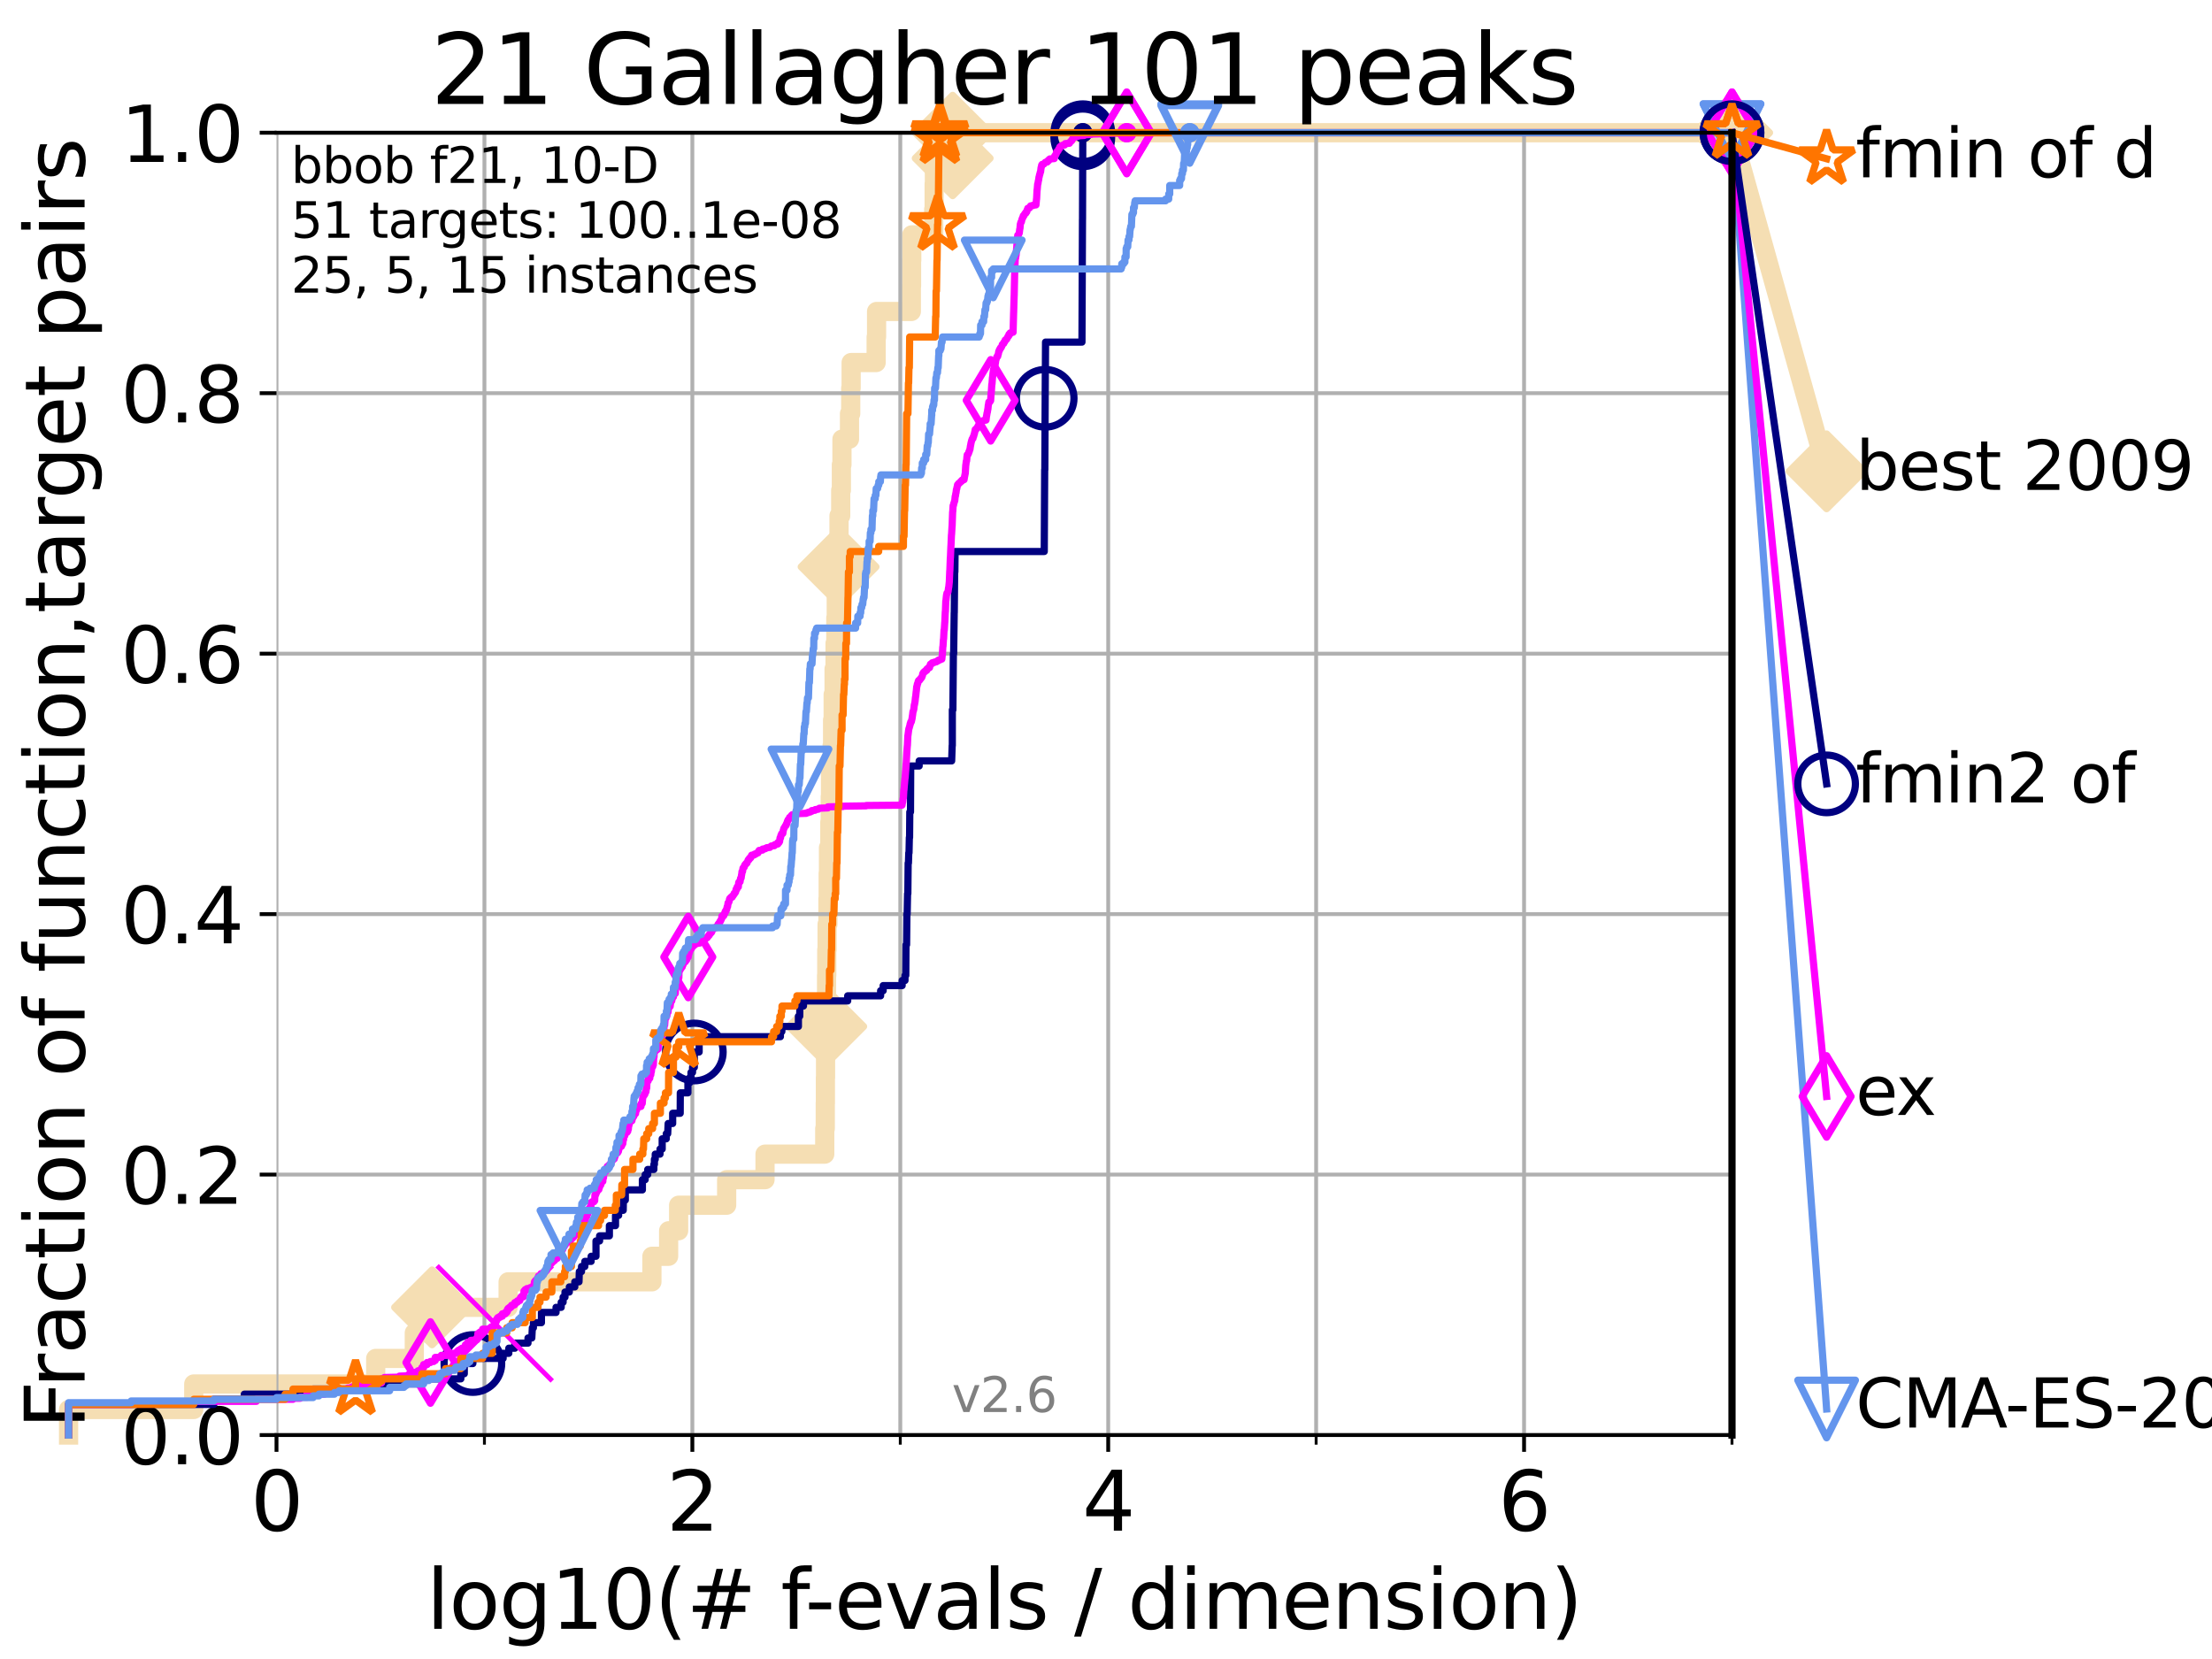 <?xml version="1.0" encoding="utf-8" standalone="no"?>
<!DOCTYPE svg PUBLIC "-//W3C//DTD SVG 1.1//EN"
  "http://www.w3.org/Graphics/SVG/1.1/DTD/svg11.dtd">
<svg xmlns:xlink="http://www.w3.org/1999/xlink" width="460.8pt" height="345.6pt" viewBox="0 0 460.8 345.6" xmlns="http://www.w3.org/2000/svg" version="1.1">
 <defs>
  <style type="text/css">*{stroke-linejoin: round; stroke-linecap: butt}</style>
 </defs>
 <g id="figure_1">
  <g id="patch_1">
   <path d="M 0 345.6 
L 460.8 345.6 
L 460.8 0 
L 0 0 
z
" style="fill: #ffffff"/>
  </g>
  <g id="axes_1">
   <g id="patch_2">
    <path d="M 57.6 298.944 
L 360.806 298.944 
L 360.806 27.648 
L 57.6 27.648 
z
" style="fill: #ffffff"/>
   </g>
   <g id="line2d_1">
    <path d="M 14.285 298.944 
L 14.285 293.624 
L 40.363 293.624 
L 40.363 288.305 
L 78.267 288.305 
L 78.267 282.985 
L 86.307 282.985 
L 86.307 277.666 
L 90.008 277.666 
L 90.008 272.346 
L 105.851 272.346 
L 105.851 267.027 
L 135.806 267.027 
L 135.806 261.707 
L 139.289 261.707 
L 139.289 256.388 
L 141.371 256.388 
L 141.371 251.068 
L 151.375 251.068 
L 151.375 245.749 
L 159.368 245.749 
L 159.368 240.429 
L 171.809 240.429 
L 171.809 235.11 
L 171.917 235.11 
L 171.917 229.79 
L 171.947 229.79 
L 171.947 224.471 
L 171.977 224.471 
L 171.977 219.151 
L 172.067 219.151 
L 172.067 213.832 
L 172.119 213.832 
L 172.119 208.512 
L 172.187 208.512 
L 172.187 203.192 
L 172.23 203.192 
L 172.23 197.873 
L 172.302 197.873 
L 172.302 192.553 
L 172.47 192.553 
L 172.47 187.234 
L 172.524 187.234 
L 172.524 181.914 
L 172.587 181.914 
L 172.587 176.595 
L 172.868 176.595 
L 172.868 171.275 
L 172.958 171.275 
L 172.958 165.956 
L 173.011 165.956 
L 173.011 160.636 
L 173.346 160.636 
L 173.346 155.317 
L 173.442 155.317 
L 173.442 149.997 
L 173.565 149.997 
L 173.565 144.678 
L 173.754 144.678 
L 173.754 139.358 
L 173.957 139.358 
L 173.957 134.039 
L 174.115 134.039 
L 174.115 128.719 
L 174.207 128.719 
L 174.207 123.4 
L 174.473 123.4 
L 174.473 118.08 
L 174.69 118.08 
L 174.69 112.76 
L 174.783 112.76 
L 174.783 107.441 
L 175.135 107.441 
L 175.135 102.121 
L 175.273 102.121 
L 175.273 96.802 
L 175.396 96.802 
L 175.396 91.482 
L 176.965 91.482 
L 176.965 86.163 
L 177.22 86.163 
L 177.22 80.843 
L 177.308 80.843 
L 177.308 75.524 
L 182.519 75.524 
L 182.519 70.204 
L 182.604 70.204 
L 182.604 64.885 
L 189.848 64.885 
L 189.848 59.565 
L 189.893 59.565 
L 189.893 54.246 
L 189.934 54.246 
L 189.934 48.926 
L 194.507 48.926 
L 194.507 43.607 
L 194.6 43.607 
L 194.6 38.287 
L 194.653 38.287 
L 194.653 32.968 
L 198.46 32.968 
L 198.46 27.648 
L 360.806 27.648 
" style="fill: none; stroke: #f5deb3; stroke-width: 4; stroke-linecap: square"/>
   </g>
   <g id="line2d_2">
    <defs>
     <path id="mdcb013089c" d="M -0 7.778 
L 7.778 0 
L 0 -7.778 
L -7.778 -0 
z
" style="stroke: #f5deb3; stroke-width: 1.5; stroke-linejoin: miter"/>
    </defs>
    <g>
     <use xlink:href="#mdcb013089c" x="90.008" y="272.346" style="fill: #f5deb3; stroke: #f5deb3; stroke-width: 1.5; stroke-linejoin: miter"/>
     <use xlink:href="#mdcb013089c" x="172.119" y="213.832" style="fill: #f5deb3; stroke: #f5deb3; stroke-width: 1.5; stroke-linejoin: miter"/>
     <use xlink:href="#mdcb013089c" x="174.69" y="118.08" style="fill: #f5deb3; stroke: #f5deb3; stroke-width: 1.5; stroke-linejoin: miter"/>
     <use xlink:href="#mdcb013089c" x="198.46" y="32.968" style="fill: #f5deb3; stroke: #f5deb3; stroke-width: 1.5; stroke-linejoin: miter"/>
     <use xlink:href="#mdcb013089c" x="198.46" y="27.648" style="fill: #f5deb3; stroke: #f5deb3; stroke-width: 1.5; stroke-linejoin: miter"/>
     <use xlink:href="#mdcb013089c" x="360.806" y="27.648" style="fill: #f5deb3; stroke: #f5deb3; stroke-width: 1.5; stroke-linejoin: miter"/>
    </g>
   </g>
   <g id="line2d_3">
    <path style="fill: none; stroke: #f5deb3; stroke-width: 4; stroke-linecap: square"/>
    <g/>
   </g>
   <g id="line2d_4">
    <path d="M 360.806 27.648 
L 380.515 98.185 
" style="fill: none; stroke: #f5deb3; stroke-width: 4; stroke-linecap: square"/>
    <g>
     <use xlink:href="#mdcb013089c" x="360.806" y="27.648" style="fill: #f5deb3; stroke: #f5deb3; stroke-width: 1.5; stroke-linejoin: miter"/>
     <use xlink:href="#mdcb013089c" x="380.515" y="98.185" style="fill: #f5deb3; stroke: #f5deb3; stroke-width: 1.5; stroke-linejoin: miter"/>
    </g>
   </g>
   <g id="matplotlib.axis_1">
    <g id="xtick_1">
     <g id="line2d_5">
      <path d="M 57.6 298.944 
L 57.6 27.648 
" clip-path="url(#pefdf3f2829)" style="fill: none; stroke: #b0b0b0; stroke-width: 0.8; stroke-linecap: square"/>
     </g>
     <g id="line2d_6">
      <defs>
       <path id="md63bdabdae" d="M 0 0 
L 0 3.5 
" style="stroke: #000000; stroke-width: 0.8"/>
      </defs>
      <g>
       <use xlink:href="#md63bdabdae" x="57.6" y="298.944" style="stroke: #000000; stroke-width: 0.8"/>
      </g>
     </g>
     <g id="text_1">
      <!-- 0 -->
      <g transform="translate(52.192 318.861)scale(0.17 -0.17)">
       <defs>
        <path id="DejaVuSans-30" d="M 2034 4250 
Q 1547 4250 1301 3770 
Q 1056 3291 1056 2328 
Q 1056 1369 1301 889 
Q 1547 409 2034 409 
Q 2525 409 2770 889 
Q 3016 1369 3016 2328 
Q 3016 3291 2770 3770 
Q 2525 4250 2034 4250 
z
M 2034 4750 
Q 2819 4750 3233 4129 
Q 3647 3509 3647 2328 
Q 3647 1150 3233 529 
Q 2819 -91 2034 -91 
Q 1250 -91 836 529 
Q 422 1150 422 2328 
Q 422 3509 836 4129 
Q 1250 4750 2034 4750 
z
" transform="scale(0.016)"/>
       </defs>
       <use xlink:href="#DejaVuSans-30"/>
      </g>
     </g>
    </g>
    <g id="xtick_2">
     <g id="line2d_7">
      <path d="M 144.23 298.944 
L 144.23 27.648 
" clip-path="url(#pefdf3f2829)" style="fill: none; stroke: #b0b0b0; stroke-width: 0.8; stroke-linecap: square"/>
     </g>
     <g id="line2d_8">
      <g>
       <use xlink:href="#md63bdabdae" x="144.23" y="298.944" style="stroke: #000000; stroke-width: 0.8"/>
      </g>
     </g>
     <g id="text_2">
      <!-- 2 -->
      <g transform="translate(138.822 318.861)scale(0.17 -0.17)">
       <defs>
        <path id="DejaVuSans-32" d="M 1228 531 
L 3431 531 
L 3431 0 
L 469 0 
L 469 531 
Q 828 903 1448 1529 
Q 2069 2156 2228 2338 
Q 2531 2678 2651 2914 
Q 2772 3150 2772 3378 
Q 2772 3750 2511 3984 
Q 2250 4219 1831 4219 
Q 1534 4219 1204 4116 
Q 875 4013 500 3803 
L 500 4441 
Q 881 4594 1212 4672 
Q 1544 4750 1819 4750 
Q 2544 4750 2975 4387 
Q 3406 4025 3406 3419 
Q 3406 3131 3298 2873 
Q 3191 2616 2906 2266 
Q 2828 2175 2409 1742 
Q 1991 1309 1228 531 
z
" transform="scale(0.016)"/>
       </defs>
       <use xlink:href="#DejaVuSans-32"/>
      </g>
     </g>
    </g>
    <g id="xtick_3">
     <g id="line2d_9">
      <path d="M 230.861 298.944 
L 230.861 27.648 
" clip-path="url(#pefdf3f2829)" style="fill: none; stroke: #b0b0b0; stroke-width: 0.8; stroke-linecap: square"/>
     </g>
     <g id="line2d_10">
      <g>
       <use xlink:href="#md63bdabdae" x="230.861" y="298.944" style="stroke: #000000; stroke-width: 0.8"/>
      </g>
     </g>
     <g id="text_3">
      <!-- 4 -->
      <g transform="translate(225.453 318.861)scale(0.17 -0.17)">
       <defs>
        <path id="DejaVuSans-34" d="M 2419 4116 
L 825 1625 
L 2419 1625 
L 2419 4116 
z
M 2253 4666 
L 3047 4666 
L 3047 1625 
L 3713 1625 
L 3713 1100 
L 3047 1100 
L 3047 0 
L 2419 0 
L 2419 1100 
L 313 1100 
L 313 1709 
L 2253 4666 
z
" transform="scale(0.016)"/>
       </defs>
       <use xlink:href="#DejaVuSans-34"/>
      </g>
     </g>
    </g>
    <g id="xtick_4">
     <g id="line2d_11">
      <path d="M 317.491 298.944 
L 317.491 27.648 
" clip-path="url(#pefdf3f2829)" style="fill: none; stroke: #b0b0b0; stroke-width: 0.8; stroke-linecap: square"/>
     </g>
     <g id="line2d_12">
      <g>
       <use xlink:href="#md63bdabdae" x="317.491" y="298.944" style="stroke: #000000; stroke-width: 0.8"/>
      </g>
     </g>
     <g id="text_4">
      <!-- 6 -->
      <g transform="translate(312.083 318.861)scale(0.17 -0.17)">
       <defs>
        <path id="DejaVuSans-36" d="M 2113 2584 
Q 1688 2584 1439 2293 
Q 1191 2003 1191 1497 
Q 1191 994 1439 701 
Q 1688 409 2113 409 
Q 2538 409 2786 701 
Q 3034 994 3034 1497 
Q 3034 2003 2786 2293 
Q 2538 2584 2113 2584 
z
M 3366 4563 
L 3366 3988 
Q 3128 4100 2886 4159 
Q 2644 4219 2406 4219 
Q 1781 4219 1451 3797 
Q 1122 3375 1075 2522 
Q 1259 2794 1537 2939 
Q 1816 3084 2150 3084 
Q 2853 3084 3261 2657 
Q 3669 2231 3669 1497 
Q 3669 778 3244 343 
Q 2819 -91 2113 -91 
Q 1303 -91 875 529 
Q 447 1150 447 2328 
Q 447 3434 972 4092 
Q 1497 4750 2381 4750 
Q 2619 4750 2861 4703 
Q 3103 4656 3366 4563 
z
" transform="scale(0.016)"/>
       </defs>
       <use xlink:href="#DejaVuSans-36"/>
      </g>
     </g>
    </g>
    <g id="xtick_5">
     <g id="line2d_13">
      <path d="M 100.915 298.944 
L 100.915 27.648 
" clip-path="url(#pefdf3f2829)" style="fill: none; stroke: #b0b0b0; stroke-width: 0.8; stroke-linecap: square"/>
     </g>
     <g id="line2d_14">
      <defs>
       <path id="m22c3171097" d="M 0 0 
L 0 2 
" style="stroke: #000000; stroke-width: 0.6"/>
      </defs>
      <g>
       <use xlink:href="#m22c3171097" x="100.915" y="298.944" style="stroke: #000000; stroke-width: 0.6"/>
      </g>
     </g>
    </g>
    <g id="xtick_6">
     <g id="line2d_15">
      <path d="M 187.546 298.944 
L 187.546 27.648 
" clip-path="url(#pefdf3f2829)" style="fill: none; stroke: #b0b0b0; stroke-width: 0.8; stroke-linecap: square"/>
     </g>
     <g id="line2d_16">
      <g>
       <use xlink:href="#m22c3171097" x="187.546" y="298.944" style="stroke: #000000; stroke-width: 0.6"/>
      </g>
     </g>
    </g>
    <g id="xtick_7">
     <g id="line2d_17">
      <path d="M 274.176 298.944 
L 274.176 27.648 
" clip-path="url(#pefdf3f2829)" style="fill: none; stroke: #b0b0b0; stroke-width: 0.8; stroke-linecap: square"/>
     </g>
     <g id="line2d_18">
      <g>
       <use xlink:href="#m22c3171097" x="274.176" y="298.944" style="stroke: #000000; stroke-width: 0.6"/>
      </g>
     </g>
    </g>
    <g id="xtick_8">
     <g id="line2d_19">
      <path d="M 360.806 298.944 
L 360.806 27.648 
" clip-path="url(#pefdf3f2829)" style="fill: none; stroke: #b0b0b0; stroke-width: 0.8; stroke-linecap: square"/>
     </g>
     <g id="line2d_20">
      <g>
       <use xlink:href="#m22c3171097" x="360.806" y="298.944" style="stroke: #000000; stroke-width: 0.6"/>
      </g>
     </g>
    </g>
    <g id="text_5">
     <!-- log10(# f-evals / dimension) -->
     <g transform="translate(88.823 339.314)scale(0.17 -0.17)">
      <defs>
       <path id="DejaVuSans-6c" d="M 603 4863 
L 1178 4863 
L 1178 0 
L 603 0 
L 603 4863 
z
" transform="scale(0.016)"/>
       <path id="DejaVuSans-6f" d="M 1959 3097 
Q 1497 3097 1228 2736 
Q 959 2375 959 1747 
Q 959 1119 1226 758 
Q 1494 397 1959 397 
Q 2419 397 2687 759 
Q 2956 1122 2956 1747 
Q 2956 2369 2687 2733 
Q 2419 3097 1959 3097 
z
M 1959 3584 
Q 2709 3584 3137 3096 
Q 3566 2609 3566 1747 
Q 3566 888 3137 398 
Q 2709 -91 1959 -91 
Q 1206 -91 779 398 
Q 353 888 353 1747 
Q 353 2609 779 3096 
Q 1206 3584 1959 3584 
z
" transform="scale(0.016)"/>
       <path id="DejaVuSans-67" d="M 2906 1791 
Q 2906 2416 2648 2759 
Q 2391 3103 1925 3103 
Q 1463 3103 1205 2759 
Q 947 2416 947 1791 
Q 947 1169 1205 825 
Q 1463 481 1925 481 
Q 2391 481 2648 825 
Q 2906 1169 2906 1791 
z
M 3481 434 
Q 3481 -459 3084 -895 
Q 2688 -1331 1869 -1331 
Q 1566 -1331 1297 -1286 
Q 1028 -1241 775 -1147 
L 775 -588 
Q 1028 -725 1275 -790 
Q 1522 -856 1778 -856 
Q 2344 -856 2625 -561 
Q 2906 -266 2906 331 
L 2906 616 
Q 2728 306 2450 153 
Q 2172 0 1784 0 
Q 1141 0 747 490 
Q 353 981 353 1791 
Q 353 2603 747 3093 
Q 1141 3584 1784 3584 
Q 2172 3584 2450 3431 
Q 2728 3278 2906 2969 
L 2906 3500 
L 3481 3500 
L 3481 434 
z
" transform="scale(0.016)"/>
       <path id="DejaVuSans-31" d="M 794 531 
L 1825 531 
L 1825 4091 
L 703 3866 
L 703 4441 
L 1819 4666 
L 2450 4666 
L 2450 531 
L 3481 531 
L 3481 0 
L 794 0 
L 794 531 
z
" transform="scale(0.016)"/>
       <path id="DejaVuSans-28" d="M 1984 4856 
Q 1566 4138 1362 3434 
Q 1159 2731 1159 2009 
Q 1159 1288 1364 580 
Q 1569 -128 1984 -844 
L 1484 -844 
Q 1016 -109 783 600 
Q 550 1309 550 2009 
Q 550 2706 781 3412 
Q 1013 4119 1484 4856 
L 1984 4856 
z
" transform="scale(0.016)"/>
       <path id="DejaVuSans-23" d="M 3272 2816 
L 2363 2816 
L 2100 1772 
L 3016 1772 
L 3272 2816 
z
M 2803 4594 
L 2478 3297 
L 3391 3297 
L 3719 4594 
L 4219 4594 
L 3897 3297 
L 4872 3297 
L 4872 2816 
L 3775 2816 
L 3519 1772 
L 4513 1772 
L 4513 1294 
L 3397 1294 
L 3072 0 
L 2572 0 
L 2894 1294 
L 1978 1294 
L 1656 0 
L 1153 0 
L 1478 1294 
L 494 1294 
L 494 1772 
L 1594 1772 
L 1856 2816 
L 850 2816 
L 850 3297 
L 1978 3297 
L 2297 4594 
L 2803 4594 
z
" transform="scale(0.016)"/>
       <path id="DejaVuSans-20" transform="scale(0.016)"/>
       <path id="DejaVuSans-66" d="M 2375 4863 
L 2375 4384 
L 1825 4384 
Q 1516 4384 1395 4259 
Q 1275 4134 1275 3809 
L 1275 3500 
L 2222 3500 
L 2222 3053 
L 1275 3053 
L 1275 0 
L 697 0 
L 697 3053 
L 147 3053 
L 147 3500 
L 697 3500 
L 697 3744 
Q 697 4328 969 4595 
Q 1241 4863 1831 4863 
L 2375 4863 
z
" transform="scale(0.016)"/>
       <path id="DejaVuSans-2d" d="M 313 2009 
L 1997 2009 
L 1997 1497 
L 313 1497 
L 313 2009 
z
" transform="scale(0.016)"/>
       <path id="DejaVuSans-65" d="M 3597 1894 
L 3597 1613 
L 953 1613 
Q 991 1019 1311 708 
Q 1631 397 2203 397 
Q 2534 397 2845 478 
Q 3156 559 3463 722 
L 3463 178 
Q 3153 47 2828 -22 
Q 2503 -91 2169 -91 
Q 1331 -91 842 396 
Q 353 884 353 1716 
Q 353 2575 817 3079 
Q 1281 3584 2069 3584 
Q 2775 3584 3186 3129 
Q 3597 2675 3597 1894 
z
M 3022 2063 
Q 3016 2534 2758 2815 
Q 2500 3097 2075 3097 
Q 1594 3097 1305 2825 
Q 1016 2553 972 2059 
L 3022 2063 
z
" transform="scale(0.016)"/>
       <path id="DejaVuSans-76" d="M 191 3500 
L 800 3500 
L 1894 563 
L 2988 3500 
L 3597 3500 
L 2284 0 
L 1503 0 
L 191 3500 
z
" transform="scale(0.016)"/>
       <path id="DejaVuSans-61" d="M 2194 1759 
Q 1497 1759 1228 1600 
Q 959 1441 959 1056 
Q 959 750 1161 570 
Q 1363 391 1709 391 
Q 2188 391 2477 730 
Q 2766 1069 2766 1631 
L 2766 1759 
L 2194 1759 
z
M 3341 1997 
L 3341 0 
L 2766 0 
L 2766 531 
Q 2569 213 2275 61 
Q 1981 -91 1556 -91 
Q 1019 -91 701 211 
Q 384 513 384 1019 
Q 384 1609 779 1909 
Q 1175 2209 1959 2209 
L 2766 2209 
L 2766 2266 
Q 2766 2663 2505 2880 
Q 2244 3097 1772 3097 
Q 1472 3097 1187 3025 
Q 903 2953 641 2809 
L 641 3341 
Q 956 3463 1253 3523 
Q 1550 3584 1831 3584 
Q 2591 3584 2966 3190 
Q 3341 2797 3341 1997 
z
" transform="scale(0.016)"/>
       <path id="DejaVuSans-73" d="M 2834 3397 
L 2834 2853 
Q 2591 2978 2328 3040 
Q 2066 3103 1784 3103 
Q 1356 3103 1142 2972 
Q 928 2841 928 2578 
Q 928 2378 1081 2264 
Q 1234 2150 1697 2047 
L 1894 2003 
Q 2506 1872 2764 1633 
Q 3022 1394 3022 966 
Q 3022 478 2636 193 
Q 2250 -91 1575 -91 
Q 1294 -91 989 -36 
Q 684 19 347 128 
L 347 722 
Q 666 556 975 473 
Q 1284 391 1588 391 
Q 1994 391 2212 530 
Q 2431 669 2431 922 
Q 2431 1156 2273 1281 
Q 2116 1406 1581 1522 
L 1381 1569 
Q 847 1681 609 1914 
Q 372 2147 372 2553 
Q 372 3047 722 3315 
Q 1072 3584 1716 3584 
Q 2034 3584 2315 3537 
Q 2597 3491 2834 3397 
z
" transform="scale(0.016)"/>
       <path id="DejaVuSans-2f" d="M 1625 4666 
L 2156 4666 
L 531 -594 
L 0 -594 
L 1625 4666 
z
" transform="scale(0.016)"/>
       <path id="DejaVuSans-64" d="M 2906 2969 
L 2906 4863 
L 3481 4863 
L 3481 0 
L 2906 0 
L 2906 525 
Q 2725 213 2448 61 
Q 2172 -91 1784 -91 
Q 1150 -91 751 415 
Q 353 922 353 1747 
Q 353 2572 751 3078 
Q 1150 3584 1784 3584 
Q 2172 3584 2448 3432 
Q 2725 3281 2906 2969 
z
M 947 1747 
Q 947 1113 1208 752 
Q 1469 391 1925 391 
Q 2381 391 2643 752 
Q 2906 1113 2906 1747 
Q 2906 2381 2643 2742 
Q 2381 3103 1925 3103 
Q 1469 3103 1208 2742 
Q 947 2381 947 1747 
z
" transform="scale(0.016)"/>
       <path id="DejaVuSans-69" d="M 603 3500 
L 1178 3500 
L 1178 0 
L 603 0 
L 603 3500 
z
M 603 4863 
L 1178 4863 
L 1178 4134 
L 603 4134 
L 603 4863 
z
" transform="scale(0.016)"/>
       <path id="DejaVuSans-6d" d="M 3328 2828 
Q 3544 3216 3844 3400 
Q 4144 3584 4550 3584 
Q 5097 3584 5394 3201 
Q 5691 2819 5691 2113 
L 5691 0 
L 5113 0 
L 5113 2094 
Q 5113 2597 4934 2840 
Q 4756 3084 4391 3084 
Q 3944 3084 3684 2787 
Q 3425 2491 3425 1978 
L 3425 0 
L 2847 0 
L 2847 2094 
Q 2847 2600 2669 2842 
Q 2491 3084 2119 3084 
Q 1678 3084 1418 2786 
Q 1159 2488 1159 1978 
L 1159 0 
L 581 0 
L 581 3500 
L 1159 3500 
L 1159 2956 
Q 1356 3278 1631 3431 
Q 1906 3584 2284 3584 
Q 2666 3584 2933 3390 
Q 3200 3197 3328 2828 
z
" transform="scale(0.016)"/>
       <path id="DejaVuSans-6e" d="M 3513 2113 
L 3513 0 
L 2938 0 
L 2938 2094 
Q 2938 2591 2744 2837 
Q 2550 3084 2163 3084 
Q 1697 3084 1428 2787 
Q 1159 2491 1159 1978 
L 1159 0 
L 581 0 
L 581 3500 
L 1159 3500 
L 1159 2956 
Q 1366 3272 1645 3428 
Q 1925 3584 2291 3584 
Q 2894 3584 3203 3211 
Q 3513 2838 3513 2113 
z
" transform="scale(0.016)"/>
       <path id="DejaVuSans-29" d="M 513 4856 
L 1013 4856 
Q 1481 4119 1714 3412 
Q 1947 2706 1947 2009 
Q 1947 1309 1714 600 
Q 1481 -109 1013 -844 
L 513 -844 
Q 928 -128 1133 580 
Q 1338 1288 1338 2009 
Q 1338 2731 1133 3434 
Q 928 4138 513 4856 
z
" transform="scale(0.016)"/>
      </defs>
      <use xlink:href="#DejaVuSans-6c"/>
      <use xlink:href="#DejaVuSans-6f" x="27.783"/>
      <use xlink:href="#DejaVuSans-67" x="88.965"/>
      <use xlink:href="#DejaVuSans-31" x="152.441"/>
      <use xlink:href="#DejaVuSans-30" x="216.064"/>
      <use xlink:href="#DejaVuSans-28" x="279.688"/>
      <use xlink:href="#DejaVuSans-23" x="318.701"/>
      <use xlink:href="#DejaVuSans-20" x="402.49"/>
      <use xlink:href="#DejaVuSans-66" x="434.277"/>
      <use xlink:href="#DejaVuSans-2d" x="463.982"/>
      <use xlink:href="#DejaVuSans-65" x="500.066"/>
      <use xlink:href="#DejaVuSans-76" x="561.59"/>
      <use xlink:href="#DejaVuSans-61" x="620.77"/>
      <use xlink:href="#DejaVuSans-6c" x="682.049"/>
      <use xlink:href="#DejaVuSans-73" x="709.832"/>
      <use xlink:href="#DejaVuSans-20" x="761.932"/>
      <use xlink:href="#DejaVuSans-2f" x="793.719"/>
      <use xlink:href="#DejaVuSans-20" x="827.41"/>
      <use xlink:href="#DejaVuSans-64" x="859.197"/>
      <use xlink:href="#DejaVuSans-69" x="922.674"/>
      <use xlink:href="#DejaVuSans-6d" x="950.457"/>
      <use xlink:href="#DejaVuSans-65" x="1047.869"/>
      <use xlink:href="#DejaVuSans-6e" x="1109.393"/>
      <use xlink:href="#DejaVuSans-73" x="1172.771"/>
      <use xlink:href="#DejaVuSans-69" x="1224.871"/>
      <use xlink:href="#DejaVuSans-6f" x="1252.654"/>
      <use xlink:href="#DejaVuSans-6e" x="1313.836"/>
      <use xlink:href="#DejaVuSans-29" x="1377.215"/>
     </g>
    </g>
   </g>
   <g id="matplotlib.axis_2">
    <g id="ytick_1">
     <g id="line2d_21">
      <path d="M 57.6 298.944 
L 360.806 298.944 
" clip-path="url(#pefdf3f2829)" style="fill: none; stroke: #b0b0b0; stroke-width: 0.8; stroke-linecap: square"/>
     </g>
     <g id="line2d_22">
      <defs>
       <path id="m5055d7c14c" d="M 0 0 
L -3.5 0 
" style="stroke: #000000; stroke-width: 0.8"/>
      </defs>
      <g>
       <use xlink:href="#m5055d7c14c" x="57.6" y="298.944" style="stroke: #000000; stroke-width: 0.8"/>
      </g>
     </g>
     <g id="text_6">
      <!-- 0.0 -->
      <g transform="translate(25.155 305.023)scale(0.16 -0.16)">
       <defs>
        <path id="DejaVuSans-2e" d="M 684 794 
L 1344 794 
L 1344 0 
L 684 0 
L 684 794 
z
" transform="scale(0.016)"/>
       </defs>
       <use xlink:href="#DejaVuSans-30"/>
       <use xlink:href="#DejaVuSans-2e" x="63.623"/>
       <use xlink:href="#DejaVuSans-30" x="95.41"/>
      </g>
     </g>
    </g>
    <g id="ytick_2">
     <g id="line2d_23">
      <path d="M 57.6 244.685 
L 360.806 244.685 
" clip-path="url(#pefdf3f2829)" style="fill: none; stroke: #b0b0b0; stroke-width: 0.8; stroke-linecap: square"/>
     </g>
     <g id="line2d_24">
      <g>
       <use xlink:href="#m5055d7c14c" x="57.6" y="244.685" style="stroke: #000000; stroke-width: 0.8"/>
      </g>
     </g>
     <g id="text_7">
      <!-- 0.2 -->
      <g transform="translate(25.155 250.764)scale(0.16 -0.16)">
       <use xlink:href="#DejaVuSans-30"/>
       <use xlink:href="#DejaVuSans-2e" x="63.623"/>
       <use xlink:href="#DejaVuSans-32" x="95.41"/>
      </g>
     </g>
    </g>
    <g id="ytick_3">
     <g id="line2d_25">
      <path d="M 57.6 190.426 
L 360.806 190.426 
" clip-path="url(#pefdf3f2829)" style="fill: none; stroke: #b0b0b0; stroke-width: 0.8; stroke-linecap: square"/>
     </g>
     <g id="line2d_26">
      <g>
       <use xlink:href="#m5055d7c14c" x="57.6" y="190.426" style="stroke: #000000; stroke-width: 0.8"/>
      </g>
     </g>
     <g id="text_8">
      <!-- 0.4 -->
      <g transform="translate(25.155 196.504)scale(0.16 -0.16)">
       <use xlink:href="#DejaVuSans-30"/>
       <use xlink:href="#DejaVuSans-2e" x="63.623"/>
       <use xlink:href="#DejaVuSans-34" x="95.41"/>
      </g>
     </g>
    </g>
    <g id="ytick_4">
     <g id="line2d_27">
      <path d="M 57.6 136.166 
L 360.806 136.166 
" clip-path="url(#pefdf3f2829)" style="fill: none; stroke: #b0b0b0; stroke-width: 0.8; stroke-linecap: square"/>
     </g>
     <g id="line2d_28">
      <g>
       <use xlink:href="#m5055d7c14c" x="57.6" y="136.166" style="stroke: #000000; stroke-width: 0.8"/>
      </g>
     </g>
     <g id="text_9">
      <!-- 0.6 -->
      <g transform="translate(25.155 142.245)scale(0.16 -0.16)">
       <use xlink:href="#DejaVuSans-30"/>
       <use xlink:href="#DejaVuSans-2e" x="63.623"/>
       <use xlink:href="#DejaVuSans-36" x="95.41"/>
      </g>
     </g>
    </g>
    <g id="ytick_5">
     <g id="line2d_29">
      <path d="M 57.6 81.907 
L 360.806 81.907 
" clip-path="url(#pefdf3f2829)" style="fill: none; stroke: #b0b0b0; stroke-width: 0.8; stroke-linecap: square"/>
     </g>
     <g id="line2d_30">
      <g>
       <use xlink:href="#m5055d7c14c" x="57.6" y="81.907" style="stroke: #000000; stroke-width: 0.8"/>
      </g>
     </g>
     <g id="text_10">
      <!-- 0.8 -->
      <g transform="translate(25.155 87.986)scale(0.16 -0.16)">
       <defs>
        <path id="DejaVuSans-38" d="M 2034 2216 
Q 1584 2216 1326 1975 
Q 1069 1734 1069 1313 
Q 1069 891 1326 650 
Q 1584 409 2034 409 
Q 2484 409 2743 651 
Q 3003 894 3003 1313 
Q 3003 1734 2745 1975 
Q 2488 2216 2034 2216 
z
M 1403 2484 
Q 997 2584 770 2862 
Q 544 3141 544 3541 
Q 544 4100 942 4425 
Q 1341 4750 2034 4750 
Q 2731 4750 3128 4425 
Q 3525 4100 3525 3541 
Q 3525 3141 3298 2862 
Q 3072 2584 2669 2484 
Q 3125 2378 3379 2068 
Q 3634 1759 3634 1313 
Q 3634 634 3220 271 
Q 2806 -91 2034 -91 
Q 1263 -91 848 271 
Q 434 634 434 1313 
Q 434 1759 690 2068 
Q 947 2378 1403 2484 
z
M 1172 3481 
Q 1172 3119 1398 2916 
Q 1625 2713 2034 2713 
Q 2441 2713 2670 2916 
Q 2900 3119 2900 3481 
Q 2900 3844 2670 4047 
Q 2441 4250 2034 4250 
Q 1625 4250 1398 4047 
Q 1172 3844 1172 3481 
z
" transform="scale(0.016)"/>
       </defs>
       <use xlink:href="#DejaVuSans-30"/>
       <use xlink:href="#DejaVuSans-2e" x="63.623"/>
       <use xlink:href="#DejaVuSans-38" x="95.41"/>
      </g>
     </g>
    </g>
    <g id="ytick_6">
     <g id="line2d_31">
      <path d="M 57.6 27.648 
L 360.806 27.648 
" clip-path="url(#pefdf3f2829)" style="fill: none; stroke: #b0b0b0; stroke-width: 0.8; stroke-linecap: square"/>
     </g>
     <g id="line2d_32">
      <g>
       <use xlink:href="#m5055d7c14c" x="57.6" y="27.648" style="stroke: #000000; stroke-width: 0.8"/>
      </g>
     </g>
     <g id="text_11">
      <!-- 1.0 -->
      <g transform="translate(25.155 33.727)scale(0.16 -0.16)">
       <use xlink:href="#DejaVuSans-31"/>
       <use xlink:href="#DejaVuSans-2e" x="63.623"/>
       <use xlink:href="#DejaVuSans-30" x="95.41"/>
      </g>
     </g>
    </g>
    <g id="text_12">
     <!-- Fraction of function,target pairs -->
     <g transform="translate(17.62 297.681)rotate(-90)scale(0.17 -0.17)">
      <defs>
       <path id="DejaVuSans-46" d="M 628 4666 
L 3309 4666 
L 3309 4134 
L 1259 4134 
L 1259 2759 
L 3109 2759 
L 3109 2228 
L 1259 2228 
L 1259 0 
L 628 0 
L 628 4666 
z
" transform="scale(0.016)"/>
       <path id="DejaVuSans-72" d="M 2631 2963 
Q 2534 3019 2420 3045 
Q 2306 3072 2169 3072 
Q 1681 3072 1420 2755 
Q 1159 2438 1159 1844 
L 1159 0 
L 581 0 
L 581 3500 
L 1159 3500 
L 1159 2956 
Q 1341 3275 1631 3429 
Q 1922 3584 2338 3584 
Q 2397 3584 2469 3576 
Q 2541 3569 2628 3553 
L 2631 2963 
z
" transform="scale(0.016)"/>
       <path id="DejaVuSans-63" d="M 3122 3366 
L 3122 2828 
Q 2878 2963 2633 3030 
Q 2388 3097 2138 3097 
Q 1578 3097 1268 2742 
Q 959 2388 959 1747 
Q 959 1106 1268 751 
Q 1578 397 2138 397 
Q 2388 397 2633 464 
Q 2878 531 3122 666 
L 3122 134 
Q 2881 22 2623 -34 
Q 2366 -91 2075 -91 
Q 1284 -91 818 406 
Q 353 903 353 1747 
Q 353 2603 823 3093 
Q 1294 3584 2113 3584 
Q 2378 3584 2631 3529 
Q 2884 3475 3122 3366 
z
" transform="scale(0.016)"/>
       <path id="DejaVuSans-74" d="M 1172 4494 
L 1172 3500 
L 2356 3500 
L 2356 3053 
L 1172 3053 
L 1172 1153 
Q 1172 725 1289 603 
Q 1406 481 1766 481 
L 2356 481 
L 2356 0 
L 1766 0 
Q 1100 0 847 248 
Q 594 497 594 1153 
L 594 3053 
L 172 3053 
L 172 3500 
L 594 3500 
L 594 4494 
L 1172 4494 
z
" transform="scale(0.016)"/>
       <path id="DejaVuSans-75" d="M 544 1381 
L 544 3500 
L 1119 3500 
L 1119 1403 
Q 1119 906 1312 657 
Q 1506 409 1894 409 
Q 2359 409 2629 706 
Q 2900 1003 2900 1516 
L 2900 3500 
L 3475 3500 
L 3475 0 
L 2900 0 
L 2900 538 
Q 2691 219 2414 64 
Q 2138 -91 1772 -91 
Q 1169 -91 856 284 
Q 544 659 544 1381 
z
M 1991 3584 
L 1991 3584 
z
" transform="scale(0.016)"/>
       <path id="DejaVuSans-2c" d="M 750 794 
L 1409 794 
L 1409 256 
L 897 -744 
L 494 -744 
L 750 256 
L 750 794 
z
" transform="scale(0.016)"/>
       <path id="DejaVuSans-70" d="M 1159 525 
L 1159 -1331 
L 581 -1331 
L 581 3500 
L 1159 3500 
L 1159 2969 
Q 1341 3281 1617 3432 
Q 1894 3584 2278 3584 
Q 2916 3584 3314 3078 
Q 3713 2572 3713 1747 
Q 3713 922 3314 415 
Q 2916 -91 2278 -91 
Q 1894 -91 1617 61 
Q 1341 213 1159 525 
z
M 3116 1747 
Q 3116 2381 2855 2742 
Q 2594 3103 2138 3103 
Q 1681 3103 1420 2742 
Q 1159 2381 1159 1747 
Q 1159 1113 1420 752 
Q 1681 391 2138 391 
Q 2594 391 2855 752 
Q 3116 1113 3116 1747 
z
" transform="scale(0.016)"/>
      </defs>
      <use xlink:href="#DejaVuSans-46"/>
      <use xlink:href="#DejaVuSans-72" x="50.27"/>
      <use xlink:href="#DejaVuSans-61" x="91.383"/>
      <use xlink:href="#DejaVuSans-63" x="152.662"/>
      <use xlink:href="#DejaVuSans-74" x="207.643"/>
      <use xlink:href="#DejaVuSans-69" x="246.852"/>
      <use xlink:href="#DejaVuSans-6f" x="274.635"/>
      <use xlink:href="#DejaVuSans-6e" x="335.816"/>
      <use xlink:href="#DejaVuSans-20" x="399.195"/>
      <use xlink:href="#DejaVuSans-6f" x="430.982"/>
      <use xlink:href="#DejaVuSans-66" x="492.164"/>
      <use xlink:href="#DejaVuSans-20" x="527.369"/>
      <use xlink:href="#DejaVuSans-66" x="559.156"/>
      <use xlink:href="#DejaVuSans-75" x="594.361"/>
      <use xlink:href="#DejaVuSans-6e" x="657.74"/>
      <use xlink:href="#DejaVuSans-63" x="721.119"/>
      <use xlink:href="#DejaVuSans-74" x="776.1"/>
      <use xlink:href="#DejaVuSans-69" x="815.309"/>
      <use xlink:href="#DejaVuSans-6f" x="843.092"/>
      <use xlink:href="#DejaVuSans-6e" x="904.273"/>
      <use xlink:href="#DejaVuSans-2c" x="967.652"/>
      <use xlink:href="#DejaVuSans-74" x="999.439"/>
      <use xlink:href="#DejaVuSans-61" x="1038.648"/>
      <use xlink:href="#DejaVuSans-72" x="1099.928"/>
      <use xlink:href="#DejaVuSans-67" x="1139.291"/>
      <use xlink:href="#DejaVuSans-65" x="1202.768"/>
      <use xlink:href="#DejaVuSans-74" x="1264.291"/>
      <use xlink:href="#DejaVuSans-20" x="1303.5"/>
      <use xlink:href="#DejaVuSans-70" x="1335.287"/>
      <use xlink:href="#DejaVuSans-61" x="1398.764"/>
      <use xlink:href="#DejaVuSans-69" x="1460.043"/>
      <use xlink:href="#DejaVuSans-72" x="1487.826"/>
      <use xlink:href="#DejaVuSans-73" x="1528.939"/>
     </g>
    </g>
   </g>
   <g id="line2d_33">
    <defs>
     <path id="mdaffac8cd6" d="M 0 1.5 
C 0.398 1.5 0.779 1.342 1.061 1.061 
C 1.342 0.779 1.5 0.398 1.5 0 
C 1.5 -0.398 1.342 -0.779 1.061 -1.061 
C 0.779 -1.342 0.398 -1.5 0 -1.5 
C -0.398 -1.5 -0.779 -1.342 -1.061 -1.061 
C -1.342 -0.779 -1.5 -0.398 -1.5 0 
C -1.5 0.398 -1.342 0.779 -1.061 1.061 
C -0.779 1.342 -0.398 1.5 0 1.5 
z
" style="stroke: #f5deb3"/>
    </defs>
    <g>
     <use xlink:href="#mdaffac8cd6" x="198.46" y="27.648" style="fill: #f5deb3; stroke: #f5deb3"/>
     <use xlink:href="#mdaffac8cd6" x="198.46" y="27.648" style="fill: #f5deb3; stroke: #f5deb3"/>
    </g>
   </g>
   <g id="line2d_34">
    <defs>
     <path id="m77998b64f9" d="M 0 1.5 
C 0.398 1.5 0.779 1.342 1.061 1.061 
C 1.342 0.779 1.5 0.398 1.5 0 
C 1.5 -0.398 1.342 -0.779 1.061 -1.061 
C 0.779 -1.342 0.398 -1.5 0 -1.5 
C -0.398 -1.5 -0.779 -1.342 -1.061 -1.061 
C -1.342 -0.779 -1.5 -0.398 -1.5 0 
C -1.5 0.398 -1.342 0.779 -1.061 1.061 
C -0.779 1.342 -0.398 1.5 0 1.5 
z
" style="stroke: #000080"/>
    </defs>
    <g>
     <use xlink:href="#m77998b64f9" x="225.566" y="27.648" style="fill: #000080; stroke: #000080"/>
     <use xlink:href="#m77998b64f9" x="225.566" y="27.648" style="fill: #000080; stroke: #000080"/>
    </g>
   </g>
   <g id="line2d_35">
    <path d="M 14.285 298.944 
L 14.285 292.561 
L 44.561 292.561 
L 44.561 291.497 
L 50.89 291.497 
L 50.89 290.433 
L 65.227 290.433 
L 65.227 289.369 
L 74.069 289.369 
L 74.069 288.305 
L 87.496 288.305 
L 87.496 287.241 
L 95.999 287.241 
L 95.999 286.177 
L 96.718 286.177 
L 96.718 284.049 
L 98.51 284.049 
L 98.51 282.985 
L 104.809 282.985 
L 104.809 281.922 
L 105.995 281.922 
L 105.995 280.858 
L 107.245 280.858 
L 107.245 279.794 
L 109.99 279.794 
L 109.99 278.73 
L 110.786 278.73 
L 110.897 276.602 
L 111.117 276.602 
L 111.117 275.538 
L 112.79 275.538 
L 112.79 273.41 
L 115.833 273.41 
L 115.833 272.346 
L 116.908 272.346 
L 116.908 271.282 
L 117.306 271.282 
L 117.306 270.219 
L 117.695 270.219 
L 117.695 269.155 
L 118.598 269.155 
L 118.598 268.091 
L 119.739 268.091 
L 119.739 267.027 
L 120.617 267.027 
L 120.683 264.899 
L 121.138 264.899 
L 121.138 263.835 
L 121.831 263.835 
L 121.831 262.771 
L 123.145 262.771 
L 123.145 261.707 
L 124.156 261.707 
L 124.156 258.516 
L 124.907 258.516 
L 124.907 257.452 
L 126.946 257.452 
L 126.946 255.324 
L 128.222 255.324 
L 128.222 253.196 
L 128.872 253.196 
L 128.872 252.132 
L 129.826 252.132 
L 129.866 250.004 
L 130.266 250.004 
L 130.266 247.877 
L 133.82 247.877 
L 133.82 245.749 
L 134.4 245.749 
L 134.4 244.685 
L 134.932 244.685 
L 134.932 243.621 
L 136.213 243.621 
L 136.213 242.557 
L 136.328 242.557 
L 136.328 241.493 
L 136.499 241.493 
L 136.499 240.429 
L 137.494 240.429 
L 137.494 239.365 
L 137.946 239.365 
L 137.946 237.237 
L 138.794 237.237 
L 138.794 236.174 
L 139.093 236.174 
L 139.191 234.046 
L 140.127 234.046 
L 140.127 231.918 
L 141.697 231.918 
L 141.718 227.662 
L 143.305 227.662 
L 143.305 225.534 
L 143.696 225.534 
L 143.696 224.471 
L 143.946 224.471 
L 143.946 223.407 
L 144.268 223.407 
L 144.268 222.343 
L 144.64 222.343 
L 144.64 219.151 
L 145.643 219.151 
L 145.643 215.959 
L 162.57 215.959 
L 162.57 214.895 
L 162.873 214.895 
L 162.873 213.832 
L 166.322 213.832 
L 166.322 211.704 
L 166.599 211.704 
L 166.621 209.576 
L 167.378 209.576 
L 167.378 208.512 
L 176.591 208.512 
L 176.591 207.448 
L 183.446 207.448 
L 183.446 206.384 
L 183.977 206.384 
L 183.977 205.32 
L 187.933 205.32 
L 187.933 204.256 
L 188.528 204.256 
L 188.528 203.192 
L 188.691 203.192 
L 188.736 196.809 
L 188.859 196.809 
L 188.922 190.426 
L 188.978 190.426 
L 189.061 186.17 
L 189.12 186.17 
L 189.184 179.787 
L 189.244 179.787 
L 189.313 177.659 
L 189.366 177.659 
L 189.434 174.467 
L 189.482 174.467 
L 189.527 169.147 
L 189.674 169.147 
L 189.721 159.572 
L 191.478 159.572 
L 191.478 158.508 
L 198.249 158.508 
L 198.355 155.317 
L 198.385 155.317 
L 198.389 147.869 
L 198.503 147.869 
L 198.609 136.166 
L 198.666 136.166 
L 198.777 127.655 
L 198.79 127.655 
L 198.874 119.144 
L 198.916 119.144 
L 198.963 114.888 
L 217.538 114.888 
L 217.626 97.866 
L 217.657 97.866 
L 217.76 77.652 
L 217.769 77.652 
L 217.806 71.268 
L 225.392 71.268 
L 225.501 45.734 
L 225.508 45.734 
L 225.566 27.648 
L 360.806 27.648 
L 360.806 27.648 
" style="fill: none; stroke: #000080; stroke-width: 1.5; stroke-linecap: square"/>
   </g>
   <g id="line2d_36">
    <defs>
     <path id="m258b789a9e" d="M 0 6 
C 1.591 6 3.117 5.368 4.243 4.243 
C 5.368 3.117 6 1.591 6 0 
C 6 -1.591 5.368 -3.117 4.243 -4.243 
C 3.117 -5.368 1.591 -6 0 -6 
C -1.591 -6 -3.117 -5.368 -4.243 -4.243 
C -5.368 -3.117 -6 -1.591 -6 0 
C -6 1.591 -5.368 3.117 -4.243 4.243 
C -3.117 5.368 -1.591 6 0 6 
z
" style="stroke: #000080; stroke-width: 1.5"/>
    </defs>
    <g>
     <use xlink:href="#m258b789a9e" x="98.51" y="284.049" style="fill-opacity: 0; stroke: #000080; stroke-width: 1.5"/>
     <use xlink:href="#m258b789a9e" x="144.64" y="219.151" style="fill-opacity: 0; stroke: #000080; stroke-width: 1.5"/>
     <use xlink:href="#m258b789a9e" x="217.73" y="82.971" style="fill-opacity: 0; stroke: #000080; stroke-width: 1.5"/>
     <use xlink:href="#m258b789a9e" x="225.566" y="28.712" style="fill-opacity: 0; stroke: #000080; stroke-width: 1.5"/>
     <use xlink:href="#m258b789a9e" x="225.566" y="27.648" style="fill-opacity: 0; stroke: #000080; stroke-width: 1.5"/>
     <use xlink:href="#m258b789a9e" x="360.806" y="27.648" style="fill-opacity: 0; stroke: #000080; stroke-width: 1.5"/>
    </g>
   </g>
   <g id="line2d_37">
    <path style="fill: none; stroke: #000080; stroke-width: 1.5; stroke-linecap: square"/>
    <g/>
   </g>
   <g id="line2d_38">
    <defs>
     <path id="m474a697239" d="M 0 1.5 
C 0.398 1.5 0.779 1.342 1.061 1.061 
C 1.342 0.779 1.5 0.398 1.5 0 
C 1.5 -0.398 1.342 -0.779 1.061 -1.061 
C 0.779 -1.342 0.398 -1.5 0 -1.5 
C -0.398 -1.5 -0.779 -1.342 -1.061 -1.061 
C -1.342 -0.779 -1.5 -0.398 -1.5 0 
C -1.5 0.398 -1.342 0.779 -1.061 1.061 
C -0.779 1.342 -0.398 1.5 0 1.5 
z
" style="stroke: #ff00ff"/>
    </defs>
    <g>
     <use xlink:href="#m474a697239" x="234.721" y="27.648" style="fill: #ff00ff; stroke: #ff00ff"/>
     <use xlink:href="#m474a697239" x="234.721" y="27.648" style="fill: #ff00ff; stroke: #ff00ff"/>
    </g>
   </g>
   <g id="line2d_39">
    <path d="M 14.285 298.944 
L 14.285 292.561 
L 27.324 292.561 
L 27.324 292.348 
L 34.951 292.348 
L 34.951 292.135 
L 40.363 292.135 
L 40.363 291.922 
L 53.402 291.922 
L 53.402 291.497 
L 61.03 291.497 
L 61.03 291.284 
L 62.535 291.284 
L 62.535 291.071 
L 63.93 291.071 
L 63.93 290.433 
L 67.582 290.433 
L 67.582 290.007 
L 68.657 290.007 
L 68.657 289.369 
L 72.432 289.369 
L 72.432 289.156 
L 73.268 289.156 
L 73.268 288.943 
L 74.069 288.943 
L 74.069 288.731 
L 74.837 288.731 
L 74.837 288.518 
L 76.969 288.518 
L 76.969 288.305 
L 78.883 288.305 
L 78.883 288.092 
L 79.481 288.092 
L 79.481 287.241 
L 80.06 287.241 
L 80.06 286.957 
L 83.202 286.886 
L 83.202 286.674 
L 85.039 286.603 
L 85.039 286.39 
L 85.894 286.39 
L 85.894 286.177 
L 86.307 286.177 
L 86.307 285.964 
L 86.712 285.964 
L 86.712 285.752 
L 87.108 285.752 
L 87.108 285.539 
L 87.876 285.539 
L 87.876 284.9 
L 88.249 284.9 
L 88.249 284.262 
L 88.972 284.262 
L 88.972 283.837 
L 89.669 283.837 
L 89.669 283.624 
L 90.341 283.624 
L 90.341 283.411 
L 90.668 283.411 
L 90.668 282.773 
L 91.923 282.773 
L 91.923 282.347 
L 93.099 282.347 
L 93.099 281.922 
L 95.251 281.922 
L 95.251 281.496 
L 95.503 281.496 
L 95.503 281.283 
L 95.999 281.283 
L 95.999 280.999 
L 96.241 280.999 
L 96.241 280.858 
L 96.951 280.787 
L 96.951 280.148 
L 97.41 280.148 
L 97.41 279.652 
L 97.858 279.652 
L 97.858 279.439 
L 98.078 279.439 
L 98.078 279.226 
L 98.933 279.155 
L 98.933 279.084 
L 99.347 279.084 
L 99.347 278.659 
L 99.55 278.659 
L 99.55 277.808 
L 99.95 277.737 
L 99.95 277.524 
L 100.342 277.524 
L 100.342 277.311 
L 100.535 277.311 
L 100.535 276.886 
L 102.011 276.886 
L 102.011 276.673 
L 102.363 276.602 
L 102.363 276.389 
L 102.878 276.318 
L 102.878 276.105 
L 103.047 276.105 
L 103.047 275.68 
L 103.214 275.68 
L 103.214 275.325 
L 103.38 275.325 
L 103.38 274.9 
L 103.544 274.9 
L 103.544 274.687 
L 103.707 274.687 
L 103.707 274.474 
L 104.188 274.403 
L 104.188 274.19 
L 104.656 274.19 
L 104.656 273.694 
L 105.263 273.694 
L 105.263 273.41 
L 105.559 273.41 
L 105.559 273.197 
L 105.705 273.197 
L 105.705 272.772 
L 105.851 272.772 
L 105.851 272.559 
L 106.138 272.559 
L 106.138 272.346 
L 106.421 272.346 
L 106.421 272.134 
L 106.561 272.134 
L 106.561 271.921 
L 106.974 271.921 
L 106.974 271.779 
L 107.245 271.779 
L 107.245 271.353 
L 107.775 271.282 
L 107.775 270.999 
L 108.29 270.928 
L 108.29 270.573 
L 108.417 270.573 
L 108.417 270.36 
L 108.543 270.36 
L 108.543 270.148 
L 109.038 270.148 
L 109.038 269.58 
L 109.159 269.58 
L 109.159 268.942 
L 109.401 268.871 
L 109.401 268.658 
L 109.757 268.587 
L 109.757 268.445 
L 110.449 268.374 
L 110.449 268.233 
L 110.897 268.162 
L 110.897 268.02 
L 111.226 267.949 
L 111.335 267.027 
L 111.55 267.027 
L 111.55 266.743 
L 111.868 266.743 
L 111.972 266.247 
L 112.077 266.247 
L 112.18 265.821 
L 112.69 265.821 
L 112.69 265.325 
L 113.284 265.325 
L 113.284 265.254 
L 113.284 264.97 
L 113.574 264.97 
L 113.574 264.757 
L 113.765 264.757 
L 113.765 264.544 
L 113.954 264.544 
L 113.954 263.906 
L 114.327 263.906 
L 114.419 263.693 
L 114.51 263.693 
L 114.51 263.268 
L 114.872 263.197 
L 114.962 262.913 
L 115.227 262.842 
L 115.227 262.629 
L 115.489 262.629 
L 115.576 262.346 
L 115.747 262.346 
L 115.747 262.133 
L 116.086 262.133 
L 116.17 261.707 
L 116.419 261.707 
L 116.419 261.424 
L 116.584 261.424 
L 116.665 261.069 
L 116.746 261.069 
L 116.827 260.502 
L 116.908 260.502 
L 116.908 260.289 
L 117.227 260.289 
L 117.227 260.218 
L 117.227 259.792 
L 117.462 259.792 
L 117.54 259.438 
L 117.695 259.438 
L 117.772 259.012 
L 118.001 259.012 
L 118.001 258.799 
L 118.451 258.728 
L 118.451 258.516 
L 118.817 258.445 
L 118.89 258.09 
L 119.106 258.09 
L 119.106 257.877 
L 119.319 257.877 
L 119.319 257.664 
L 119.6 257.594 
L 119.669 257.31 
L 119.876 257.239 
L 119.945 256.955 
L 120.484 256.884 
L 120.484 256.246 
L 120.617 256.246 
L 120.617 255.891 
L 120.814 255.891 
L 120.814 255.82 
L 120.814 255.537 
L 121.009 255.537 
L 121.073 255.182 
L 121.266 255.111 
L 121.329 254.756 
L 121.456 254.756 
L 121.519 254.473 
L 121.954 254.473 
L 122.016 253.409 
L 122.259 253.409 
L 122.32 252.841 
L 122.5 252.841 
L 122.5 252.274 
L 122.619 252.274 
L 122.678 251.778 
L 122.913 251.778 
L 122.913 251.494 
L 123.088 251.423 
L 123.145 250.501 
L 123.318 250.501 
L 123.318 250.359 
L 123.714 250.359 
L 123.714 250.217 
L 123.881 250.146 
L 123.936 248.94 
L 124.102 248.869 
L 124.156 248.444 
L 124.32 248.373 
L 124.428 247.947 
L 124.482 247.947 
L 124.482 247.806 
L 124.748 247.806 
L 124.854 247.309 
L 124.907 247.309 
L 124.907 246.884 
L 125.168 246.813 
L 125.271 246.103 
L 125.578 246.103 
L 125.578 246.032 
L 125.628 245.323 
L 125.729 245.323 
L 125.779 244.188 
L 126.127 244.117 
L 126.226 243.763 
L 126.323 243.692 
L 126.372 243.266 
L 126.517 243.266 
L 126.517 242.983 
L 126.757 242.983 
L 126.852 242.699 
L 127.227 242.628 
L 127.274 242.131 
L 127.412 242.06 
L 127.504 241.706 
L 127.641 241.706 
L 127.641 241.493 
L 127.956 241.422 
L 128.045 240.926 
L 128.134 240.926 
L 128.222 240.358 
L 128.354 240.287 
L 128.354 240.216 
L 128.658 240.145 
L 128.701 239.862 
L 128.829 239.862 
L 128.914 239.365 
L 128.957 239.365 
L 129.041 239.082 
L 129.083 239.082 
L 129.083 238.869 
L 129.458 238.798 
L 129.5 238.514 
L 129.582 238.514 
L 129.582 238.23 
L 129.745 238.23 
L 129.826 237.379 
L 129.907 237.379 
L 129.987 236.599 
L 130.147 236.599 
L 130.226 236.103 
L 130.305 236.103 
L 130.305 235.961 
L 130.618 235.89 
L 130.657 235.677 
L 130.773 235.677 
L 130.773 235.252 
L 130.888 235.252 
L 130.964 234.4 
L 131.04 234.4 
L 131.078 233.833 
L 131.229 233.833 
L 131.229 233.691 
L 131.416 233.62 
L 131.416 233.549 
L 131.637 233.478 
L 131.711 232.982 
L 131.784 232.982 
L 131.893 232.627 
L 132.037 232.556 
L 132.073 232.06 
L 132.394 231.989 
L 132.464 231.351 
L 132.604 231.28 
L 132.709 230.925 
L 132.743 230.925 
L 132.778 230.641 
L 133.018 230.641 
L 133.018 230.499 
L 133.524 230.499 
L 133.59 229.861 
L 133.788 229.861 
L 133.886 228.655 
L 133.951 228.584 
L 134.016 228.23 
L 134.209 228.159 
L 134.209 227.946 
L 134.337 227.946 
L 134.432 227.52 
L 134.558 227.45 
L 134.652 226.669 
L 134.715 226.669 
L 134.777 225.322 
L 134.901 225.322 
L 134.901 225.18 
L 135.024 225.18 
L 135.024 224.683 
L 135.359 224.612 
L 135.419 223.974 
L 135.569 223.903 
L 135.628 223.265 
L 135.688 223.265 
L 135.776 222.343 
L 135.864 222.343 
L 135.864 222.201 
L 135.981 222.201 
L 136.011 221.846 
L 136.098 221.846 
L 136.184 220.215 
L 136.242 220.215 
L 136.3 219.08 
L 136.471 219.08 
L 136.499 218.725 
L 136.92 218.655 
L 136.92 218.584 
L 137.086 218.513 
L 137.168 217.236 
L 137.25 217.165 
L 137.332 216.81 
L 137.574 216.74 
L 137.628 216.385 
L 137.735 216.385 
L 137.788 216.101 
L 137.92 216.03 
L 138.025 214.825 
L 138.077 214.754 
L 138.181 214.47 
L 138.31 214.399 
L 138.336 213.548 
L 138.464 213.548 
L 138.464 213.477 
L 138.566 212.129 
L 138.743 212.058 
L 138.819 211.704 
L 138.919 211.633 
L 139.018 210.924 
L 139.167 210.853 
L 139.24 210.072 
L 139.289 210.072 
L 139.289 209.86 
L 139.435 209.789 
L 139.435 209.718 
L 139.605 209.647 
L 139.701 208.867 
L 139.725 208.867 
L 139.772 208.583 
L 139.938 208.512 
L 140.009 208.016 
L 140.056 208.016 
L 140.056 207.732 
L 140.29 207.661 
L 140.336 207.164 
L 140.474 207.093 
L 140.543 206.952 
L 140.68 206.952 
L 140.748 205.817 
L 140.883 205.746 
L 140.973 205.178 
L 141.018 205.108 
L 141.018 204.753 
L 141.217 204.682 
L 141.283 203.76 
L 141.415 203.689 
L 141.459 202.27 
L 141.611 202.199 
L 141.718 201.987 
L 141.761 201.916 
L 141.804 201.703 
L 141.911 201.703 
L 141.975 201.49 
L 142.123 201.419 
L 142.207 200.994 
L 142.29 200.994 
L 142.373 200.639 
L 142.415 200.639 
L 142.436 200.426 
L 142.764 200.355 
L 142.865 200.001 
L 143.026 200.001 
L 143.106 199.575 
L 143.265 199.504 
L 143.265 199.362 
L 143.384 199.362 
L 143.482 198.653 
L 143.541 198.653 
L 143.599 198.299 
L 143.677 198.228 
L 143.754 197.802 
L 143.889 197.731 
L 143.889 197.66 
L 144.003 197.66 
L 144.06 197.306 
L 144.249 197.306 
L 144.343 197.022 
L 144.603 196.951 
L 144.64 196.667 
L 145.148 196.596 
L 145.148 196.525 
L 145.782 196.454 
L 145.782 196.383 
L 145.972 196.313 
L 146.023 196.1 
L 146.244 196.029 
L 146.345 195.816 
L 146.563 195.745 
L 146.646 195.603 
L 147.039 195.532 
L 147.119 195.39 
L 147.344 195.32 
L 147.424 195.107 
L 147.566 195.036 
L 147.644 194.823 
L 147.754 194.823 
L 147.754 194.752 
L 147.847 194.539 
L 148.002 194.468 
L 148.048 194.327 
L 148.201 194.256 
L 148.307 194.043 
L 148.338 193.972 
L 148.368 193.688 
L 148.518 193.617 
L 148.623 193.334 
L 149.122 193.263 
L 149.224 193.05 
L 149.482 192.979 
L 149.581 192.553 
L 149.694 192.482 
L 149.736 192.341 
L 149.89 192.341 
L 150.001 191.915 
L 150.111 191.844 
L 150.221 191.56 
L 150.248 191.56 
L 150.344 191.277 
L 150.371 191.277 
L 150.384 190.851 
L 150.76 190.78 
L 150.867 190.355 
L 151.011 190.284 
L 151.077 189.858 
L 151.259 189.787 
L 151.324 189.433 
L 151.388 189.433 
L 151.491 188.865 
L 151.567 188.865 
L 151.669 188.085 
L 151.795 188.014 
L 151.895 187.73 
L 151.908 187.73 
L 151.97 187.305 
L 152.033 187.305 
L 152.033 187.234 
L 152.033 187.163 
L 152.206 187.092 
L 152.23 186.95 
L 152.535 186.879 
L 152.547 186.666 
L 152.716 186.596 
L 152.811 186.383 
L 152.918 186.312 
L 152.942 186.099 
L 153.119 186.028 
L 153.212 185.815 
L 153.247 185.815 
L 153.34 185.248 
L 153.49 185.248 
L 153.49 185.177 
L 153.571 184.751 
L 153.81 184.751 
L 153.877 183.9 
L 153.922 183.9 
L 153.922 183.758 
L 154.168 183.688 
L 154.268 182.978 
L 154.389 182.907 
L 154.487 182.198 
L 154.509 182.198 
L 154.574 181.56 
L 154.682 181.56 
L 154.779 180.85 
L 154.886 180.78 
L 154.929 180.638 
L 155.035 180.638 
L 155.141 180.212 
L 155.246 180.141 
L 155.246 180.07 
L 155.402 179.999 
L 155.423 179.857 
L 155.609 179.787 
L 155.711 179.503 
L 155.762 179.432 
L 155.854 179.148 
L 156.056 179.077 
L 156.116 178.794 
L 156.364 178.723 
L 156.374 178.51 
L 156.502 178.51 
L 156.58 178.155 
L 157.147 178.084 
L 157.147 177.942 
L 157.513 177.872 
L 157.587 177.73 
L 157.917 177.659 
L 158.025 177.375 
L 158.08 177.375 
L 158.134 177.162 
L 158.839 177.091 
L 158.873 176.879 
L 159.418 176.808 
L 159.418 176.737 
L 159.718 176.666 
L 159.718 176.595 
L 160.383 176.524 
L 160.383 176.453 
L 160.558 176.382 
L 160.668 176.24 
L 161.316 176.169 
L 161.399 175.956 
L 161.788 175.886 
L 161.788 175.815 
L 162.038 175.815 
L 162.038 175.531 
L 162.27 175.531 
L 162.292 175.318 
L 162.399 175.318 
L 162.499 174.538 
L 162.599 174.538 
L 162.67 174.041 
L 162.768 173.971 
L 162.817 173.687 
L 163.075 173.616 
L 163.185 172.907 
L 163.226 172.836 
L 163.294 172.552 
L 163.376 172.481 
L 163.464 172.268 
L 163.539 172.197 
L 163.639 171.985 
L 163.773 171.914 
L 163.853 171.559 
L 163.939 171.488 
L 164.044 171.063 
L 164.116 170.992 
L 164.175 170.779 
L 164.311 170.708 
L 164.408 170.495 
L 164.466 170.424 
L 164.485 170.282 
L 164.727 170.211 
L 164.784 170.07 
L 164.884 169.999 
L 164.891 169.857 
L 165.053 169.786 
L 165.053 169.715 
L 165.767 169.644 
L 165.863 169.502 
L 167.947 169.431 
L 167.947 169.36 
L 168.348 169.289 
L 168.348 169.218 
L 168.796 169.147 
L 168.796 169.077 
L 169.1 169.006 
L 169.105 168.864 
L 169.789 168.793 
L 169.837 168.651 
L 170.459 168.58 
L 170.459 168.509 
L 170.69 168.438 
L 170.69 168.367 
L 172.462 168.296 
L 172.462 168.084 
L 175.603 168.013 
L 175.603 167.942 
L 180.437 167.871 
L 180.437 167.8 
L 187.905 167.729 
L 187.988 167.162 
L 188.045 167.091 
L 188.144 166.31 
L 188.184 166.239 
L 188.276 164.537 
L 188.305 164.537 
L 188.415 163.331 
L 188.424 163.261 
L 188.521 162.126 
L 188.551 162.055 
L 188.659 160.565 
L 188.668 160.565 
L 188.776 159.005 
L 188.79 158.934 
L 188.899 156.877 
L 188.904 156.806 
L 189.007 155.388 
L 189.026 155.317 
L 189.124 153.26 
L 189.146 153.189 
L 189.255 152.338 
L 189.26 152.338 
L 189.26 152.267 
L 189.342 151.77 
L 189.386 151.699 
L 189.497 151.274 
L 189.538 151.203 
L 189.603 150.777 
L 189.686 150.706 
L 189.716 150.423 
L 189.846 150.352 
L 189.953 149.855 
L 189.982 149.784 
L 190.093 149.004 
L 190.108 148.933 
L 190.191 148.224 
L 190.251 148.153 
L 190.36 147.728 
L 190.364 147.728 
L 190.469 146.805 
L 190.502 146.805 
L 190.613 146.167 
L 190.626 146.096 
L 190.723 145.174 
L 190.756 145.103 
L 190.864 144.039 
L 190.883 143.968 
L 190.969 143.046 
L 191.015 142.975 
L 191.108 142.479 
L 191.172 142.408 
L 191.274 141.982 
L 191.296 141.911 
L 191.362 141.77 
L 191.577 141.699 
L 191.653 141.486 
L 191.79 141.415 
L 191.887 141.202 
L 192.011 141.131 
L 192.114 140.848 
L 192.156 140.777 
L 192.223 140.351 
L 192.315 140.28 
L 192.334 140.138 
L 192.511 140.067 
L 192.53 139.926 
L 192.763 139.855 
L 192.787 139.713 
L 193.058 139.642 
L 193.103 139.358 
L 193.31 139.287 
L 193.348 139.145 
L 193.641 139.074 
L 193.727 138.649 
L 193.77 138.578 
L 193.828 138.365 
L 194.093 138.294 
L 194.179 138.081 
L 194.607 138.011 
L 194.607 137.94 
L 195.061 137.869 
L 195.168 137.727 
L 195.449 137.656 
L 195.484 137.514 
L 195.872 137.443 
L 195.965 137.301 
L 196.199 137.301 
L 196.296 136.379 
L 196.316 136.379 
L 196.405 134.748 
L 196.439 134.677 
L 196.536 133.187 
L 196.568 133.117 
L 196.661 131.272 
L 196.707 131.272 
L 196.811 129.641 
L 196.822 129.641 
L 196.92 127.442 
L 196.942 127.442 
L 197.027 125.173 
L 197.06 125.102 
L 197.17 124.038 
L 197.184 123.967 
L 197.274 123.541 
L 197.364 123.47 
L 197.46 123.329 
L 197.495 123.258 
L 197.605 122.407 
L 197.642 122.336 
L 197.749 121.272 
L 197.756 121.272 
L 197.854 118.931 
L 197.869 118.931 
L 197.974 116.165 
L 197.99 116.165 
L 198.094 113.753 
L 198.103 113.753 
L 198.206 111.413 
L 198.222 111.413 
L 198.33 109.64 
L 198.345 109.569 
L 198.449 106.661 
L 198.472 106.59 
L 198.556 105.313 
L 198.634 105.242 
L 198.704 104.817 
L 198.757 104.746 
L 198.864 104.32 
L 198.891 104.32 
L 198.985 103.398 
L 199.034 103.327 
L 199.117 102.76 
L 199.153 102.689 
L 199.239 101.98 
L 199.285 101.909 
L 199.388 101.412 
L 199.418 101.341 
L 199.475 100.987 
L 199.614 100.916 
L 199.699 100.703 
L 199.879 100.632 
L 199.989 100.49 
L 200.112 100.419 
L 200.15 100.277 
L 200.372 100.206 
L 200.44 99.994 
L 200.83 99.923 
L 200.934 99.284 
L 200.956 99.213 
L 201.053 98.717 
L 201.082 98.646 
L 201.188 96.873 
L 201.206 96.873 
L 201.292 96.093 
L 201.361 96.022 
L 201.447 95.029 
L 201.481 94.958 
L 201.495 94.745 
L 201.661 94.674 
L 201.733 94.461 
L 201.787 94.39 
L 201.841 94.107 
L 201.915 94.036 
L 202.011 93.681 
L 202.059 93.61 
L 202.16 92.901 
L 202.183 92.83 
L 202.287 92.263 
L 202.307 92.192 
L 202.415 91.766 
L 202.444 91.695 
L 202.539 91.411 
L 202.686 91.34 
L 202.75 90.986 
L 202.821 90.915 
L 202.928 90.489 
L 202.969 90.418 
L 203.076 89.922 
L 203.111 89.851 
L 203.15 89.496 
L 203.3 89.425 
L 203.3 89.355 
L 203.506 89.284 
L 203.598 89 
L 203.68 88.929 
L 203.791 88.645 
L 203.94 88.574 
L 204.049 88.149 
L 204.071 88.078 
L 204.147 87.936 
L 204.455 87.865 
L 204.546 87.723 
L 204.914 87.652 
L 204.914 87.581 
L 205.409 87.51 
L 205.514 86.588 
L 205.535 86.588 
L 205.637 85.95 
L 205.679 85.879 
L 205.775 85.241 
L 205.796 85.241 
L 205.881 84.39 
L 205.915 84.319 
L 205.996 83.751 
L 206.228 83.68 
L 206.312 83.539 
L 206.364 83.468 
L 206.472 81.836 
L 206.504 81.765 
L 206.612 80.063 
L 206.653 79.992 
L 206.75 78.645 
L 206.765 78.645 
L 206.875 77.652 
L 206.887 77.581 
L 206.969 76.942 
L 207.048 76.871 
L 207.14 76.588 
L 207.204 76.517 
L 207.315 75.807 
L 207.341 75.737 
L 207.45 74.956 
L 207.504 74.885 
L 207.604 74.531 
L 207.658 74.46 
L 207.666 74.318 
L 207.832 74.247 
L 207.934 73.822 
L 207.974 73.751 
L 208.065 73.183 
L 208.159 73.112 
L 208.203 72.829 
L 208.333 72.758 
L 208.417 72.474 
L 208.559 72.403 
L 208.658 72.19 
L 208.694 72.119 
L 208.804 71.765 
L 208.923 71.694 
L 208.923 71.623 
L 209.093 71.552 
L 209.168 71.268 
L 209.299 71.197 
L 209.403 70.843 
L 209.605 70.772 
L 209.605 70.701 
L 209.732 70.63 
L 209.795 70.417 
L 209.88 70.346 
L 209.987 70.062 
L 210.136 69.991 
L 210.195 69.637 
L 210.431 69.566 
L 210.436 69.353 
L 210.75 69.282 
L 210.75 69.211 
L 211.044 69.211 
L 211.155 65.168 
L 211.16 65.168 
L 211.265 61.622 
L 211.273 61.622 
L 211.38 56.586 
L 211.393 56.586 
L 211.492 53.891 
L 211.553 53.82 
L 211.664 53.111 
L 211.678 53.111 
L 211.786 51.692 
L 211.802 51.621 
L 211.907 49.848 
L 211.936 49.848 
L 211.936 49.777 
L 212.02 48.997 
L 212.172 48.926 
L 212.269 48.642 
L 212.328 48.571 
L 212.433 47.72 
L 212.471 47.649 
L 212.559 46.656 
L 212.593 46.586 
L 212.669 46.302 
L 212.774 46.231 
L 212.879 45.734 
L 212.913 45.663 
L 213.009 45.38 
L 213.097 45.309 
L 213.165 44.954 
L 213.343 44.883 
L 213.431 44.6 
L 213.53 44.529 
L 213.53 44.458 
L 213.717 44.387 
L 213.746 44.174 
L 213.908 44.103 
L 213.964 43.748 
L 214.029 43.678 
L 214.11 43.394 
L 214.453 43.323 
L 214.56 43.11 
L 214.631 43.039 
L 214.688 42.897 
L 215.188 42.826 
L 215.188 42.755 
L 215.811 42.685 
L 215.921 41.479 
L 215.939 41.479 
L 216.038 39.564 
L 216.061 39.564 
L 216.163 38.358 
L 216.216 38.287 
L 216.311 37.649 
L 216.351 37.578 
L 216.447 36.869 
L 216.494 36.798 
L 216.565 36.372 
L 216.62 36.301 
L 216.705 35.876 
L 216.771 35.805 
L 216.879 34.883 
L 216.933 34.812 
L 216.999 34.386 
L 217.098 34.315 
L 217.098 34.244 
L 217.452 34.173 
L 217.546 34.031 
L 217.656 33.961 
L 217.753 33.819 
L 218.164 33.748 
L 218.219 33.535 
L 218.464 33.464 
L 218.52 33.251 
L 218.697 33.18 
L 218.697 33.109 
L 219.62 33.038 
L 219.73 32.471 
L 219.862 32.4 
L 219.963 32.116 
L 220.036 32.045 
L 220.087 31.691 
L 220.258 31.62 
L 220.286 31.478 
L 220.414 31.407 
L 220.505 31.194 
L 220.558 31.123 
L 220.558 31.052 
L 220.69 30.982 
L 220.772 30.627 
L 220.921 30.556 
L 220.921 30.485 
L 221.202 30.414 
L 221.272 30.272 
L 221.79 30.201 
L 221.901 29.918 
L 222.78 29.847 
L 222.852 29.634 
L 222.987 29.563 
L 223.053 29.421 
L 223.232 29.35 
L 223.336 29.067 
L 223.444 28.996 
L 223.554 28.712 
L 223.694 28.641 
L 223.694 28.57 
L 224.203 28.499 
L 224.203 28.428 
L 224.675 28.357 
L 224.675 28.286 
L 225.855 28.215 
L 225.943 28.074 
L 227.348 28.003 
L 227.348 27.932 
L 230.246 27.861 
L 230.246 27.79 
L 234.721 27.719 
L 234.721 27.648 
L 360.806 27.648 
L 360.806 27.648 
" style="fill: none; stroke: #ff00ff; stroke-width: 1.5; stroke-linecap: square"/>
   </g>
   <g id="line2d_40">
    <defs>
     <path id="m256c39ad96" d="M -0 8.485 
L 5.091 0 
L 0 -8.485 
L -5.091 -0 
z
" style="stroke: #ff00ff; stroke-width: 1.5; stroke-linejoin: miter"/>
    </defs>
    <g>
     <use xlink:href="#m256c39ad96" x="89.669" y="283.837" style="fill-opacity: 0; stroke: #ff00ff; stroke-width: 1.5; stroke-linejoin: miter"/>
     <use xlink:href="#m256c39ad96" x="143.384" y="199.362" style="fill-opacity: 0; stroke: #ff00ff; stroke-width: 1.5; stroke-linejoin: miter"/>
     <use xlink:href="#m256c39ad96" x="206.379" y="83.397" style="fill-opacity: 0; stroke: #ff00ff; stroke-width: 1.5; stroke-linejoin: miter"/>
     <use xlink:href="#m256c39ad96" x="234.721" y="27.719" style="fill-opacity: 0; stroke: #ff00ff; stroke-width: 1.5; stroke-linejoin: miter"/>
     <use xlink:href="#m256c39ad96" x="234.721" y="27.648" style="fill-opacity: 0; stroke: #ff00ff; stroke-width: 1.5; stroke-linejoin: miter"/>
     <use xlink:href="#m256c39ad96" x="360.806" y="27.648" style="fill-opacity: 0; stroke: #ff00ff; stroke-width: 1.5; stroke-linejoin: miter"/>
    </g>
   </g>
   <g id="line2d_41">
    <path style="fill: none; stroke: #ff00ff; stroke-width: 1.5; stroke-linecap: square"/>
    <g/>
   </g>
   <g id="line2d_42">
    <path d="M 103.047 275.68 
" clip-path="url(#pefdf3f2829)" style="fill: none; stroke: #ff00ff; stroke-width: 1.5; stroke-linecap: square"/>
    <defs>
     <path id="mc4fcdce930" d="M -12 12 
L 12 -12 
M -12 -12 
L 12 12 
" style="stroke: #ff00ff"/>
    </defs>
    <g clip-path="url(#pefdf3f2829)">
     <use xlink:href="#mc4fcdce930" x="103.047" y="275.68" style="fill: #ff00ff; stroke: #ff00ff"/>
    </g>
   </g>
   <g id="line2d_43">
    <defs>
     <path id="m945873410f" d="M 0 1.5 
C 0.398 1.5 0.779 1.342 1.061 1.061 
C 1.342 0.779 1.5 0.398 1.5 0 
C 1.5 -0.398 1.342 -0.779 1.061 -1.061 
C 0.779 -1.342 0.398 -1.5 0 -1.5 
C -0.398 -1.5 -0.779 -1.342 -1.061 -1.061 
C -1.342 -0.779 -1.5 -0.398 -1.5 0 
C -1.5 0.398 -1.342 0.779 -1.061 1.061 
C -0.779 1.342 -0.398 1.5 0 1.5 
z
" style="stroke: #ff7500"/>
    </defs>
    <g>
     <use xlink:href="#m945873410f" x="195.789" y="27.648" style="fill: #ff7500; stroke: #ff7500"/>
     <use xlink:href="#m945873410f" x="195.789" y="27.648" style="fill: #ff7500; stroke: #ff7500"/>
    </g>
   </g>
   <g id="line2d_44">
    <path d="M 14.285 298.944 
L 14.285 292.561 
L 40.363 292.561 
L 40.363 291.497 
L 59.393 291.497 
L 59.393 290.433 
L 61.03 290.433 
L 61.03 289.369 
L 74.069 289.369 
L 74.069 287.241 
L 87.876 287.241 
L 87.876 286.177 
L 92.812 286.177 
L 92.812 285.113 
L 95.999 285.113 
L 95.999 282.985 
L 100.535 282.985 
L 100.535 281.922 
L 102.536 281.922 
L 102.536 277.666 
L 105.559 277.666 
L 105.559 276.602 
L 106.699 276.602 
L 106.699 275.538 
L 109.401 275.538 
L 109.401 274.474 
L 110.897 274.474 
L 110.897 272.346 
L 112.077 272.346 
L 112.077 271.282 
L 112.488 271.282 
L 112.488 270.219 
L 113.765 270.219 
L 113.765 269.155 
L 114.962 269.155 
L 114.962 267.027 
L 116.827 267.027 
L 116.827 265.963 
L 117.618 265.963 
L 117.618 264.899 
L 117.772 264.899 
L 117.772 263.835 
L 119.034 263.835 
L 119.034 260.643 
L 119.39 260.643 
L 119.39 259.579 
L 120.879 259.579 
L 120.879 258.516 
L 121.073 258.516 
L 121.073 255.324 
L 124.695 255.324 
L 124.695 254.26 
L 125.116 254.26 
L 125.116 253.196 
L 125.929 253.196 
L 125.929 252.132 
L 128.178 252.132 
L 128.178 251.068 
L 128.398 251.068 
L 128.398 248.94 
L 129.5 248.94 
L 129.541 246.813 
L 130.107 246.813 
L 130.107 243.621 
L 131.857 243.621 
L 131.857 241.493 
L 133.256 241.493 
L 133.256 240.429 
L 133.918 240.429 
L 133.918 239.365 
L 134.048 239.365 
L 134.113 237.237 
L 134.715 237.237 
L 134.715 236.174 
L 135.147 236.174 
L 135.147 235.11 
L 135.952 235.11 
L 135.952 234.046 
L 136.328 234.046 
L 136.328 231.918 
L 137.574 231.918 
L 137.574 229.79 
L 138.336 229.79 
L 138.336 228.726 
L 138.617 228.726 
L 138.617 227.662 
L 139.265 227.662 
L 139.289 223.407 
L 140.29 223.407 
L 140.29 220.215 
L 140.838 220.215 
L 140.838 218.087 
L 141.393 218.087 
L 141.393 217.023 
L 160.723 217.023 
L 160.723 215.959 
L 161.156 215.959 
L 161.156 214.895 
L 161.795 214.895 
L 161.795 213.832 
L 162.32 213.832 
L 162.32 212.768 
L 162.457 212.768 
L 162.457 211.704 
L 162.768 211.704 
L 162.768 210.64 
L 162.901 210.64 
L 162.901 209.576 
L 165.593 209.576 
L 165.593 208.512 
L 166.011 208.512 
L 166.011 207.448 
L 172.678 207.448 
L 172.728 205.32 
L 172.794 205.32 
L 172.794 202.129 
L 173.105 202.129 
L 173.186 197.873 
L 173.234 197.873 
L 173.27 192.553 
L 173.446 192.553 
L 173.446 190.426 
L 173.711 190.426 
L 173.797 187.234 
L 173.98 187.234 
L 173.98 186.17 
L 174.096 186.17 
L 174.096 182.978 
L 174.249 182.978 
L 174.306 179.787 
L 174.37 179.787 
L 174.442 173.403 
L 174.518 173.403 
L 174.619 168.084 
L 174.749 168.084 
L 174.831 159.572 
L 174.986 159.572 
L 175.081 155.317 
L 175.121 155.317 
L 175.219 152.125 
L 175.417 152.125 
L 175.417 148.933 
L 175.634 148.933 
L 175.723 144.678 
L 175.786 144.678 
L 175.877 142.55 
L 175.923 142.55 
L 175.923 141.486 
L 176.034 141.486 
L 176.041 137.23 
L 176.176 137.23 
L 176.203 134.039 
L 176.344 134.039 
L 176.364 129.783 
L 176.544 129.783 
L 176.648 124.463 
L 176.662 124.463 
L 176.746 119.144 
L 176.951 119.144 
L 176.951 115.952 
L 177.116 115.952 
L 177.116 114.888 
L 183.047 114.888 
L 183.047 113.824 
L 188.196 113.824 
L 188.207 111.697 
L 188.332 111.697 
L 188.429 106.377 
L 188.471 106.377 
L 188.567 101.058 
L 188.631 101.058 
L 188.736 96.802 
L 188.773 96.802 
L 188.876 86.163 
L 189.144 86.163 
L 189.244 79.779 
L 189.291 79.779 
L 189.354 76.588 
L 189.431 76.588 
L 189.502 70.204 
L 194.819 70.204 
L 194.915 65.949 
L 194.964 65.949 
L 195.007 60.629 
L 195.081 60.629 
L 195.184 54.246 
L 195.213 54.246 
L 195.31 46.798 
L 195.358 46.798 
L 195.415 42.543 
L 195.474 42.543 
L 195.585 31.904 
L 195.64 31.904 
L 195.711 28.712 
L 195.789 28.712 
L 195.789 27.648 
L 360.806 27.648 
L 360.806 27.648 
" style="fill: none; stroke: #ff7500; stroke-width: 1.5; stroke-linecap: square"/>
   </g>
   <g id="line2d_45">
    <defs>
     <path id="mcfa23e5b41" d="M 0 -6 
L -1.347 -1.854 
L -5.706 -1.854 
L -2.18 0.708 
L -3.527 4.854 
L -0 2.292 
L 3.527 4.854 
L 2.18 0.708 
L 5.706 -1.854 
L 1.347 -1.854 
z
" style="stroke: #ff7500; stroke-width: 1.5; stroke-linejoin: bevel"/>
    </defs>
    <g>
     <use xlink:href="#mcfa23e5b41" x="74.069" y="289.369" style="fill-opacity: 0; stroke: #ff7500; stroke-width: 1.5; stroke-linejoin: bevel"/>
     <use xlink:href="#mcfa23e5b41" x="141.393" y="217.023" style="fill-opacity: 0; stroke: #ff7500; stroke-width: 1.5; stroke-linejoin: bevel"/>
     <use xlink:href="#mcfa23e5b41" x="195.31" y="46.798" style="fill-opacity: 0; stroke: #ff7500; stroke-width: 1.5; stroke-linejoin: bevel"/>
     <use xlink:href="#mcfa23e5b41" x="195.789" y="28.712" style="fill-opacity: 0; stroke: #ff7500; stroke-width: 1.5; stroke-linejoin: bevel"/>
     <use xlink:href="#mcfa23e5b41" x="195.789" y="27.648" style="fill-opacity: 0; stroke: #ff7500; stroke-width: 1.5; stroke-linejoin: bevel"/>
     <use xlink:href="#mcfa23e5b41" x="360.806" y="27.648" style="fill-opacity: 0; stroke: #ff7500; stroke-width: 1.5; stroke-linejoin: bevel"/>
    </g>
   </g>
   <g id="line2d_46">
    <path style="fill: none; stroke: #ff7500; stroke-width: 1.5; stroke-linecap: square"/>
    <g/>
   </g>
   <g id="line2d_47">
    <defs>
     <path id="m9d3b956c1a" d="M 0 1.5 
C 0.398 1.5 0.779 1.342 1.061 1.061 
C 1.342 0.779 1.5 0.398 1.5 0 
C 1.5 -0.398 1.342 -0.779 1.061 -1.061 
C 0.779 -1.342 0.398 -1.5 0 -1.5 
C -0.398 -1.5 -0.779 -1.342 -1.061 -1.061 
C -1.342 -0.779 -1.5 -0.398 -1.5 0 
C -1.5 0.398 -1.342 0.779 -1.061 1.061 
C -0.779 1.342 -0.398 1.5 0 1.5 
z
" style="stroke: #6495ed"/>
    </defs>
    <g>
     <use xlink:href="#m9d3b956c1a" x="247.85" y="27.648" style="fill: #6495ed; stroke: #6495ed"/>
     <use xlink:href="#m9d3b956c1a" x="247.85" y="27.648" style="fill: #6495ed; stroke: #6495ed"/>
    </g>
   </g>
   <g id="line2d_48">
    <path d="M 14.285 298.944 
L 14.285 292.206 
L 27.324 292.206 
L 27.324 291.851 
L 44.561 291.851 
L 44.561 291.497 
L 57.6 291.497 
L 57.6 291.142 
L 65.227 291.142 
L 65.227 290.787 
L 66.441 290.787 
L 66.441 290.433 
L 69.674 290.433 
L 69.674 290.078 
L 70.639 290.078 
L 70.639 289.723 
L 81.166 289.723 
L 81.166 289.014 
L 84.143 289.014 
L 84.143 288.66 
L 84.596 288.66 
L 84.596 288.305 
L 88.249 288.305 
L 88.249 287.596 
L 89.324 287.596 
L 89.324 287.241 
L 91.306 287.241 
L 91.306 286.886 
L 91.617 286.886 
L 91.617 286.177 
L 92.224 286.177 
L 92.224 285.822 
L 93.382 285.822 
L 93.382 285.468 
L 94.736 285.468 
L 94.736 285.113 
L 94.995 285.113 
L 94.995 284.759 
L 96.481 284.759 
L 96.481 284.049 
L 97.41 284.049 
L 97.41 283.695 
L 97.858 283.695 
L 97.858 282.631 
L 99.141 282.631 
L 99.141 282.276 
L 100.915 282.276 
L 100.915 281.922 
L 101.102 281.922 
L 101.102 281.567 
L 101.288 281.567 
L 101.288 280.503 
L 102.011 280.503 
L 102.011 280.148 
L 102.878 280.148 
L 102.878 279.794 
L 103.38 279.794 
L 103.38 279.439 
L 103.544 279.439 
L 103.544 278.021 
L 103.869 278.021 
L 103.869 277.666 
L 104.809 277.666 
L 104.809 277.311 
L 105.559 277.311 
L 105.559 276.957 
L 105.851 276.957 
L 105.851 276.602 
L 106.138 276.602 
L 106.138 276.247 
L 106.699 276.247 
L 106.699 275.893 
L 107.775 275.893 
L 107.775 275.538 
L 108.034 275.538 
L 108.034 274.829 
L 108.417 274.829 
L 108.417 274.474 
L 108.915 274.474 
L 108.915 273.41 
L 109.038 273.41 
L 109.038 273.056 
L 109.401 273.056 
L 109.401 272.701 
L 109.52 272.701 
L 109.52 272.346 
L 109.639 272.346 
L 109.639 271.992 
L 109.99 271.992 
L 109.99 271.637 
L 110.336 271.637 
L 110.336 270.928 
L 110.449 270.928 
L 110.449 270.219 
L 110.675 270.219 
L 110.675 269.864 
L 110.786 269.864 
L 110.897 268.8 
L 111.55 268.8 
L 111.55 268.445 
L 111.762 268.445 
L 111.868 267.027 
L 111.972 267.027 
L 111.972 266.318 
L 112.386 266.318 
L 112.386 265.963 
L 112.89 265.963 
L 112.89 265.608 
L 113.186 265.608 
L 113.186 265.254 
L 113.381 265.254 
L 113.381 264.899 
L 113.574 264.899 
L 113.574 264.544 
L 113.765 264.544 
L 113.86 263.835 
L 114.048 263.835 
L 114.142 262.771 
L 114.327 262.771 
L 114.327 262.417 
L 114.782 262.417 
L 114.782 261.353 
L 115.227 261.353 
L 115.227 260.998 
L 116.337 260.998 
L 116.337 260.289 
L 117.068 260.289 
L 117.068 259.934 
L 117.306 259.934 
L 117.306 259.579 
L 117.462 259.579 
L 117.462 259.225 
L 117.618 259.225 
L 117.618 258.87 
L 117.772 258.87 
L 117.772 258.161 
L 118.525 258.161 
L 118.525 257.097 
L 119.248 257.097 
L 119.248 256.033 
L 119.945 256.033 
L 119.945 255.324 
L 120.081 255.324 
L 120.081 254.615 
L 120.351 254.615 
L 120.351 253.551 
L 120.748 253.551 
L 120.814 252.841 
L 120.944 252.841 
L 121.009 252.132 
L 121.138 252.132 
L 121.202 250.714 
L 121.456 250.714 
L 121.456 250.359 
L 121.831 250.359 
L 121.893 248.94 
L 122.138 248.94 
L 122.138 248.586 
L 122.32 248.586 
L 122.32 247.877 
L 122.913 247.877 
L 122.913 247.522 
L 123.825 247.522 
L 123.825 246.813 
L 124.047 246.813 
L 124.047 246.458 
L 124.211 246.458 
L 124.211 245.749 
L 124.642 245.749 
L 124.642 245.394 
L 124.854 245.394 
L 124.854 245.039 
L 125.116 245.039 
L 125.116 244.33 
L 125.83 244.33 
L 125.88 243.621 
L 126.661 243.621 
L 126.661 243.266 
L 126.946 243.266 
L 126.946 242.912 
L 127.087 242.912 
L 127.087 242.557 
L 127.32 242.557 
L 127.366 241.493 
L 127.641 241.493 
L 127.731 240.429 
L 128.266 240.429 
L 128.31 239.011 
L 128.485 239.011 
L 128.528 237.947 
L 128.957 237.947 
L 128.957 236.528 
L 129.376 236.528 
L 129.376 235.819 
L 129.541 235.819 
L 129.541 235.464 
L 129.664 235.464 
L 129.745 234.4 
L 129.786 234.4 
L 129.786 234.046 
L 129.947 234.046 
L 129.947 233.336 
L 131.191 233.336 
L 131.229 232.627 
L 131.637 232.627 
L 131.637 231.563 
L 131.784 231.563 
L 131.784 230.499 
L 131.965 230.499 
L 132.073 228.726 
L 132.109 228.726 
L 132.109 228.372 
L 132.358 228.372 
L 132.358 228.017 
L 132.569 228.017 
L 132.569 227.662 
L 132.709 227.662 
L 132.709 227.308 
L 132.916 227.308 
L 132.916 226.598 
L 133.188 226.598 
L 133.188 225.889 
L 133.49 225.889 
L 133.524 224.116 
L 133.722 224.116 
L 133.722 223.761 
L 134.368 223.761 
L 134.368 223.407 
L 134.684 223.407 
L 134.684 221.988 
L 134.808 221.988 
L 134.808 221.279 
L 135.238 221.279 
L 135.238 220.57 
L 135.628 220.57 
L 135.628 220.215 
L 135.835 220.215 
L 135.835 219.86 
L 135.981 219.86 
L 135.981 219.506 
L 136.098 219.506 
L 136.127 218.442 
L 136.612 218.442 
L 136.612 216.669 
L 136.865 216.669 
L 136.865 216.314 
L 137.305 216.314 
L 137.305 215.959 
L 137.548 215.959 
L 137.655 214.541 
L 137.867 214.541 
L 137.867 214.186 
L 138.181 214.186 
L 138.181 213.477 
L 138.31 213.477 
L 138.336 211.704 
L 138.819 211.704 
L 138.819 210.64 
L 138.944 210.64 
L 139.018 208.867 
L 139.338 208.867 
L 139.387 208.157 
L 139.653 208.157 
L 139.653 207.803 
L 139.844 207.803 
L 139.844 207.093 
L 140.266 207.093 
L 140.29 205.675 
L 140.657 205.675 
L 140.657 204.611 
L 140.793 204.611 
L 140.838 203.192 
L 140.973 203.192 
L 140.973 202.838 
L 141.239 202.838 
L 141.239 201.774 
L 141.393 201.774 
L 141.393 201.419 
L 141.546 201.419 
L 141.611 200.71 
L 141.975 200.71 
L 141.975 200.355 
L 142.165 200.355 
L 142.207 198.582 
L 142.394 198.582 
L 142.394 198.228 
L 142.641 198.228 
L 142.641 197.873 
L 142.764 197.873 
L 142.764 197.518 
L 143.206 197.518 
L 143.206 197.164 
L 143.404 197.164 
L 143.443 195.745 
L 144.896 195.745 
L 144.896 195.39 
L 145.148 195.39 
L 145.148 195.036 
L 145.362 195.036 
L 145.362 194.681 
L 146.075 194.681 
L 146.075 193.972 
L 146.194 193.972 
L 146.194 193.617 
L 146.396 193.617 
L 146.396 193.263 
L 160.948 193.263 
L 160.948 192.908 
L 161.699 192.908 
L 161.699 192.553 
L 161.891 192.553 
L 161.994 190.78 
L 162.655 190.78 
L 162.705 189.362 
L 162.971 189.362 
L 162.971 189.007 
L 163.26 189.007 
L 163.26 188.298 
L 163.633 188.298 
L 163.639 185.461 
L 163.952 185.461 
L 163.952 184.397 
L 164.214 184.397 
L 164.318 183.688 
L 164.382 183.688 
L 164.382 182.978 
L 164.511 182.978 
L 164.511 182.269 
L 164.676 182.269 
L 164.733 180.496 
L 164.803 180.496 
L 164.897 179.077 
L 164.922 179.077 
L 165.003 177.659 
L 165.047 177.659 
L 165.109 175.176 
L 165.171 175.176 
L 165.171 174.822 
L 165.362 174.822 
L 165.386 171.985 
L 165.623 171.985 
L 165.725 170.211 
L 165.743 170.211 
L 165.851 168.793 
L 165.958 168.793 
L 166.029 166.665 
L 166.105 166.665 
L 166.199 164.892 
L 166.292 164.892 
L 166.345 163.473 
L 166.495 163.473 
L 166.576 162.055 
L 166.65 162.055 
L 166.735 159.218 
L 166.804 159.218 
L 166.9 156.735 
L 166.956 156.735 
L 166.956 156.381 
L 167.152 156.381 
L 167.252 154.962 
L 167.334 154.962 
L 167.444 152.834 
L 167.515 152.834 
L 167.553 151.416 
L 167.646 151.416 
L 167.684 150.706 
L 167.791 150.706 
L 167.899 148.224 
L 167.989 148.224 
L 168.095 146.451 
L 168.154 146.451 
L 168.217 145.387 
L 168.415 145.387 
L 168.519 142.195 
L 168.617 142.195 
L 168.704 139.358 
L 168.761 139.358 
L 168.812 138.294 
L 169.155 138.294 
L 169.245 136.521 
L 169.304 136.521 
L 169.408 135.102 
L 169.511 135.102 
L 169.536 132.975 
L 169.687 132.975 
L 169.687 131.911 
L 169.876 131.911 
L 169.986 131.202 
L 170.124 131.202 
L 170.124 130.847 
L 178.238 130.847 
L 178.238 129.783 
L 178.671 129.783 
L 178.698 128.364 
L 179.174 128.364 
L 179.174 127.655 
L 179.3 127.655 
L 179.34 126.591 
L 179.508 126.591 
L 179.577 125.882 
L 179.726 125.882 
L 179.817 124.818 
L 179.877 124.818 
L 179.877 124.463 
L 179.998 124.463 
L 180.102 122.336 
L 180.233 122.336 
L 180.293 119.499 
L 180.368 119.499 
L 180.368 119.144 
L 180.53 119.144 
L 180.609 117.016 
L 180.66 117.016 
L 180.66 116.307 
L 180.788 116.307 
L 180.868 114.179 
L 181.055 114.179 
L 181.055 112.76 
L 181.256 112.76 
L 181.308 110.987 
L 181.429 110.987 
L 181.429 110.278 
L 181.656 110.278 
L 181.736 107.441 
L 181.818 107.441 
L 181.818 106.377 
L 181.975 106.377 
L 182.084 103.895 
L 182.324 103.895 
L 182.324 103.185 
L 182.469 103.185 
L 182.526 101.767 
L 182.828 101.767 
L 182.932 101.058 
L 183.064 101.058 
L 183.064 100.348 
L 183.397 100.348 
L 183.456 99.284 
L 183.514 99.284 
L 183.514 98.93 
L 191.812 98.93 
L 191.812 98.575 
L 191.957 98.575 
L 191.99 97.511 
L 192.132 97.511 
L 192.132 96.447 
L 192.414 96.447 
L 192.414 95.738 
L 192.834 95.738 
L 192.837 94.674 
L 193.058 94.674 
L 193.156 92.901 
L 193.269 92.901 
L 193.326 92.192 
L 193.382 92.192 
L 193.447 90.418 
L 193.641 90.418 
L 193.75 89 
L 193.771 89 
L 193.771 88.291 
L 193.964 88.291 
L 194.07 86.517 
L 194.096 86.517 
L 194.097 85.454 
L 194.267 85.454 
L 194.267 84.744 
L 194.385 84.744 
L 194.385 84.39 
L 194.515 84.39 
L 194.572 83.326 
L 194.667 83.326 
L 194.702 80.843 
L 194.879 80.843 
L 194.974 78.715 
L 195.066 78.715 
L 195.15 77.652 
L 195.297 77.652 
L 195.368 76.588 
L 195.442 76.588 
L 195.539 74.105 
L 195.581 74.105 
L 195.581 73.041 
L 195.871 73.041 
L 195.871 72.687 
L 196.015 72.687 
L 196.125 71.268 
L 196.248 71.268 
L 196.339 70.204 
L 203.972 70.204 
L 203.972 69.85 
L 204.113 69.85 
L 204.113 69.495 
L 204.256 69.495 
L 204.288 67.722 
L 204.568 67.722 
L 204.568 67.013 
L 204.914 67.013 
L 204.95 65.949 
L 205.085 65.949 
L 205.183 64.53 
L 205.332 64.53 
L 205.417 63.112 
L 205.58 63.112 
L 205.58 62.757 
L 205.703 62.757 
L 205.812 61.693 
L 205.907 61.693 
L 205.907 61.338 
L 206.071 61.338 
L 206.105 60.274 
L 206.227 60.274 
L 206.227 59.92 
L 206.34 59.92 
L 206.356 57.792 
L 206.571 57.792 
L 206.571 56.373 
L 206.912 56.373 
L 206.912 56.019 
L 233.561 56.019 
L 233.561 55.664 
L 233.685 55.664 
L 233.685 54.955 
L 234.075 54.955 
L 234.075 54.6 
L 234.34 54.6 
L 234.34 53.536 
L 234.588 53.536 
L 234.602 51.763 
L 234.722 51.763 
L 234.722 51.409 
L 234.93 51.409 
L 234.995 49.99 
L 235.186 49.99 
L 235.19 49.281 
L 235.321 49.281 
L 235.41 47.862 
L 235.446 47.862 
L 235.557 47.153 
L 235.695 47.153 
L 235.794 44.67 
L 235.975 44.67 
L 235.975 44.316 
L 236.126 44.316 
L 236.126 43.252 
L 236.298 43.252 
L 236.387 42.188 
L 236.467 42.188 
L 236.467 41.833 
L 242.817 41.833 
L 242.817 41.479 
L 243.463 41.479 
L 243.463 40.415 
L 243.675 40.415 
L 243.675 38.642 
L 245.743 38.642 
L 245.743 37.578 
L 245.907 37.578 
L 245.907 37.223 
L 246.127 37.223 
L 246.181 36.159 
L 246.331 36.159 
L 246.331 35.45 
L 246.524 35.45 
L 246.568 34.031 
L 246.691 34.031 
L 246.786 31.904 
L 246.874 31.904 
L 246.874 31.549 
L 247.173 31.549 
L 247.173 30.84 
L 247.305 30.84 
L 247.363 30.13 
L 247.422 30.13 
L 247.423 29.067 
L 247.577 29.067 
L 247.577 28.712 
L 247.757 28.712 
L 247.85 27.648 
L 360.806 27.648 
L 360.806 27.648 
" style="fill: none; stroke: #6495ed; stroke-width: 1.5; stroke-linecap: square"/>
   </g>
   <g id="line2d_49">
    <defs>
     <path id="m1b41805cfe" d="M -0 6 
L 6 -6 
L -6 -6 
z
" style="stroke: #6495ed; stroke-width: 1.5; stroke-linejoin: miter"/>
    </defs>
    <g>
     <use xlink:href="#m1b41805cfe" x="118.525" y="258.161" style="fill-opacity: 0; stroke: #6495ed; stroke-width: 1.5; stroke-linejoin: miter"/>
     <use xlink:href="#m1b41805cfe" x="166.65" y="162.055" style="fill-opacity: 0; stroke: #6495ed; stroke-width: 1.5; stroke-linejoin: miter"/>
     <use xlink:href="#m1b41805cfe" x="206.912" y="56.019" style="fill-opacity: 0; stroke: #6495ed; stroke-width: 1.5; stroke-linejoin: miter"/>
     <use xlink:href="#m1b41805cfe" x="247.85" y="28.003" style="fill-opacity: 0; stroke: #6495ed; stroke-width: 1.5; stroke-linejoin: miter"/>
     <use xlink:href="#m1b41805cfe" x="247.85" y="27.648" style="fill-opacity: 0; stroke: #6495ed; stroke-width: 1.5; stroke-linejoin: miter"/>
     <use xlink:href="#m1b41805cfe" x="360.806" y="27.648" style="fill-opacity: 0; stroke: #6495ed; stroke-width: 1.5; stroke-linejoin: miter"/>
    </g>
   </g>
   <g id="line2d_50">
    <path style="fill: none; stroke: #6495ed; stroke-width: 1.5; stroke-linecap: square"/>
    <g/>
   </g>
   <g id="line2d_51">
    <path d="M 360.806 27.648 
L 380.515 293.518 
" style="fill: none; stroke: #6495ed; stroke-width: 1.5; stroke-linecap: square"/>
    <g>
     <use xlink:href="#m1b41805cfe" x="360.806" y="27.648" style="fill-opacity: 0; stroke: #6495ed; stroke-width: 1.5; stroke-linejoin: miter"/>
     <use xlink:href="#m1b41805cfe" x="380.515" y="293.518" style="fill-opacity: 0; stroke: #6495ed; stroke-width: 1.5; stroke-linejoin: miter"/>
    </g>
   </g>
   <g id="line2d_52">
    <path d="M 360.806 27.648 
L 380.515 228.407 
" style="fill: none; stroke: #ff00ff; stroke-width: 1.5; stroke-linecap: square"/>
    <g>
     <use xlink:href="#m256c39ad96" x="360.806" y="27.648" style="fill-opacity: 0; stroke: #ff00ff; stroke-width: 1.5; stroke-linejoin: miter"/>
     <use xlink:href="#m256c39ad96" x="380.515" y="228.407" style="fill-opacity: 0; stroke: #ff00ff; stroke-width: 1.5; stroke-linejoin: miter"/>
    </g>
   </g>
   <g id="line2d_53">
    <path d="M 360.806 27.648 
L 380.515 163.296 
" style="fill: none; stroke: #000080; stroke-width: 1.5; stroke-linecap: square"/>
    <g>
     <use xlink:href="#m258b789a9e" x="360.806" y="27.648" style="fill-opacity: 0; stroke: #000080; stroke-width: 1.5"/>
     <use xlink:href="#m258b789a9e" x="380.515" y="163.296" style="fill-opacity: 0; stroke: #000080; stroke-width: 1.5"/>
    </g>
   </g>
   <g id="line2d_54">
    <path d="M 360.806 27.648 
L 380.515 33.074 
" style="fill: none; stroke: #ff7500; stroke-width: 1.5; stroke-linecap: square"/>
    <g>
     <use xlink:href="#mcfa23e5b41" x="360.806" y="27.648" style="fill-opacity: 0; stroke: #ff7500; stroke-width: 1.5; stroke-linejoin: bevel"/>
     <use xlink:href="#mcfa23e5b41" x="380.515" y="33.074" style="fill-opacity: 0; stroke: #ff7500; stroke-width: 1.5; stroke-linejoin: bevel"/>
    </g>
   </g>
   <g id="line2d_55">
    <path d="M 360.806 298.944 
L 360.806 27.648 
" style="fill: none; stroke: #000000; stroke-width: 1.5; stroke-linecap: square"/>
   </g>
   <g id="patch_3">
    <path d="M 57.6 298.944 
L 360.806 298.944 
" style="fill: none; stroke: #000000; stroke-width: 0.8; stroke-linejoin: miter; stroke-linecap: square"/>
   </g>
   <g id="patch_4">
    <path d="M 57.6 27.648 
L 360.806 27.648 
" style="fill: none; stroke: #000000; stroke-width: 0.8; stroke-linejoin: miter; stroke-linecap: square"/>
   </g>
   <g id="text_13">
    <!-- CMA-ES-20 -->
    <g transform="translate(386.579 297.381)scale(0.14 -0.14)">
     <defs>
      <path id="DejaVuSans-43" d="M 4122 4306 
L 4122 3641 
Q 3803 3938 3442 4084 
Q 3081 4231 2675 4231 
Q 1875 4231 1450 3742 
Q 1025 3253 1025 2328 
Q 1025 1406 1450 917 
Q 1875 428 2675 428 
Q 3081 428 3442 575 
Q 3803 722 4122 1019 
L 4122 359 
Q 3791 134 3420 21 
Q 3050 -91 2638 -91 
Q 1578 -91 968 557 
Q 359 1206 359 2328 
Q 359 3453 968 4101 
Q 1578 4750 2638 4750 
Q 3056 4750 3426 4639 
Q 3797 4528 4122 4306 
z
" transform="scale(0.016)"/>
      <path id="DejaVuSans-4d" d="M 628 4666 
L 1569 4666 
L 2759 1491 
L 3956 4666 
L 4897 4666 
L 4897 0 
L 4281 0 
L 4281 4097 
L 3078 897 
L 2444 897 
L 1241 4097 
L 1241 0 
L 628 0 
L 628 4666 
z
" transform="scale(0.016)"/>
      <path id="DejaVuSans-41" d="M 2188 4044 
L 1331 1722 
L 3047 1722 
L 2188 4044 
z
M 1831 4666 
L 2547 4666 
L 4325 0 
L 3669 0 
L 3244 1197 
L 1141 1197 
L 716 0 
L 50 0 
L 1831 4666 
z
" transform="scale(0.016)"/>
      <path id="DejaVuSans-45" d="M 628 4666 
L 3578 4666 
L 3578 4134 
L 1259 4134 
L 1259 2753 
L 3481 2753 
L 3481 2222 
L 1259 2222 
L 1259 531 
L 3634 531 
L 3634 0 
L 628 0 
L 628 4666 
z
" transform="scale(0.016)"/>
      <path id="DejaVuSans-53" d="M 3425 4513 
L 3425 3897 
Q 3066 4069 2747 4153 
Q 2428 4238 2131 4238 
Q 1616 4238 1336 4038 
Q 1056 3838 1056 3469 
Q 1056 3159 1242 3001 
Q 1428 2844 1947 2747 
L 2328 2669 
Q 3034 2534 3370 2195 
Q 3706 1856 3706 1288 
Q 3706 609 3251 259 
Q 2797 -91 1919 -91 
Q 1588 -91 1214 -16 
Q 841 59 441 206 
L 441 856 
Q 825 641 1194 531 
Q 1563 422 1919 422 
Q 2459 422 2753 634 
Q 3047 847 3047 1241 
Q 3047 1584 2836 1778 
Q 2625 1972 2144 2069 
L 1759 2144 
Q 1053 2284 737 2584 
Q 422 2884 422 3419 
Q 422 4038 858 4394 
Q 1294 4750 2059 4750 
Q 2388 4750 2728 4690 
Q 3069 4631 3425 4513 
z
" transform="scale(0.016)"/>
     </defs>
     <use xlink:href="#DejaVuSans-43"/>
     <use xlink:href="#DejaVuSans-4d" x="69.824"/>
     <use xlink:href="#DejaVuSans-41" x="156.104"/>
     <use xlink:href="#DejaVuSans-2d" x="222.262"/>
     <use xlink:href="#DejaVuSans-45" x="258.346"/>
     <use xlink:href="#DejaVuSans-53" x="321.529"/>
     <use xlink:href="#DejaVuSans-2d" x="385.006"/>
     <use xlink:href="#DejaVuSans-32" x="421.09"/>
     <use xlink:href="#DejaVuSans-30" x="484.713"/>
    </g>
   </g>
   <g id="text_14">
    <!-- ex -->
    <g transform="translate(386.579 232.27)scale(0.14 -0.14)">
     <defs>
      <path id="DejaVuSans-78" d="M 3513 3500 
L 2247 1797 
L 3578 0 
L 2900 0 
L 1881 1375 
L 863 0 
L 184 0 
L 1544 1831 
L 300 3500 
L 978 3500 
L 1906 2253 
L 2834 3500 
L 3513 3500 
z
" transform="scale(0.016)"/>
     </defs>
     <use xlink:href="#DejaVuSans-65"/>
     <use xlink:href="#DejaVuSans-78" x="59.773"/>
    </g>
   </g>
   <g id="text_15">
    <!-- fmin2 of  -->
    <g transform="translate(386.579 167.159)scale(0.14 -0.14)">
     <use xlink:href="#DejaVuSans-66"/>
     <use xlink:href="#DejaVuSans-6d" x="35.205"/>
     <use xlink:href="#DejaVuSans-69" x="132.617"/>
     <use xlink:href="#DejaVuSans-6e" x="160.4"/>
     <use xlink:href="#DejaVuSans-32" x="223.779"/>
     <use xlink:href="#DejaVuSans-20" x="287.402"/>
     <use xlink:href="#DejaVuSans-6f" x="319.189"/>
     <use xlink:href="#DejaVuSans-66" x="380.371"/>
     <use xlink:href="#DejaVuSans-20" x="415.576"/>
    </g>
   </g>
   <g id="text_16">
    <!-- best 2009 -->
    <g transform="translate(386.579 102.048)scale(0.14 -0.14)">
     <defs>
      <path id="DejaVuSans-62" d="M 3116 1747 
Q 3116 2381 2855 2742 
Q 2594 3103 2138 3103 
Q 1681 3103 1420 2742 
Q 1159 2381 1159 1747 
Q 1159 1113 1420 752 
Q 1681 391 2138 391 
Q 2594 391 2855 752 
Q 3116 1113 3116 1747 
z
M 1159 2969 
Q 1341 3281 1617 3432 
Q 1894 3584 2278 3584 
Q 2916 3584 3314 3078 
Q 3713 2572 3713 1747 
Q 3713 922 3314 415 
Q 2916 -91 2278 -91 
Q 1894 -91 1617 61 
Q 1341 213 1159 525 
L 1159 0 
L 581 0 
L 581 4863 
L 1159 4863 
L 1159 2969 
z
" transform="scale(0.016)"/>
      <path id="DejaVuSans-39" d="M 703 97 
L 703 672 
Q 941 559 1184 500 
Q 1428 441 1663 441 
Q 2288 441 2617 861 
Q 2947 1281 2994 2138 
Q 2813 1869 2534 1725 
Q 2256 1581 1919 1581 
Q 1219 1581 811 2004 
Q 403 2428 403 3163 
Q 403 3881 828 4315 
Q 1253 4750 1959 4750 
Q 2769 4750 3195 4129 
Q 3622 3509 3622 2328 
Q 3622 1225 3098 567 
Q 2575 -91 1691 -91 
Q 1453 -91 1209 -44 
Q 966 3 703 97 
z
M 1959 2075 
Q 2384 2075 2632 2365 
Q 2881 2656 2881 3163 
Q 2881 3666 2632 3958 
Q 2384 4250 1959 4250 
Q 1534 4250 1286 3958 
Q 1038 3666 1038 3163 
Q 1038 2656 1286 2365 
Q 1534 2075 1959 2075 
z
" transform="scale(0.016)"/>
     </defs>
     <use xlink:href="#DejaVuSans-62"/>
     <use xlink:href="#DejaVuSans-65" x="63.477"/>
     <use xlink:href="#DejaVuSans-73" x="125"/>
     <use xlink:href="#DejaVuSans-74" x="177.1"/>
     <use xlink:href="#DejaVuSans-20" x="216.309"/>
     <use xlink:href="#DejaVuSans-32" x="248.096"/>
     <use xlink:href="#DejaVuSans-30" x="311.719"/>
     <use xlink:href="#DejaVuSans-30" x="375.342"/>
     <use xlink:href="#DejaVuSans-39" x="438.965"/>
    </g>
   </g>
   <g id="text_17">
    <!-- fmin of d -->
    <g transform="translate(386.579 36.937)scale(0.14 -0.14)">
     <use xlink:href="#DejaVuSans-66"/>
     <use xlink:href="#DejaVuSans-6d" x="35.205"/>
     <use xlink:href="#DejaVuSans-69" x="132.617"/>
     <use xlink:href="#DejaVuSans-6e" x="160.4"/>
     <use xlink:href="#DejaVuSans-20" x="223.779"/>
     <use xlink:href="#DejaVuSans-6f" x="255.566"/>
     <use xlink:href="#DejaVuSans-66" x="316.748"/>
     <use xlink:href="#DejaVuSans-20" x="351.953"/>
     <use xlink:href="#DejaVuSans-64" x="383.74"/>
    </g>
   </g>
   <g id="text_18">
    <!-- bbob f21, 10-D -->
    <g transform="translate(60.632 38.111)scale(0.102 -0.102)">
     <defs>
      <path id="DejaVuSans-44" d="M 1259 4147 
L 1259 519 
L 2022 519 
Q 2988 519 3436 956 
Q 3884 1394 3884 2338 
Q 3884 3275 3436 3711 
Q 2988 4147 2022 4147 
L 1259 4147 
z
M 628 4666 
L 1925 4666 
Q 3281 4666 3915 4102 
Q 4550 3538 4550 2338 
Q 4550 1131 3912 565 
Q 3275 0 1925 0 
L 628 0 
L 628 4666 
z
" transform="scale(0.016)"/>
     </defs>
     <use xlink:href="#DejaVuSans-62"/>
     <use xlink:href="#DejaVuSans-62" x="63.477"/>
     <use xlink:href="#DejaVuSans-6f" x="126.953"/>
     <use xlink:href="#DejaVuSans-62" x="188.135"/>
     <use xlink:href="#DejaVuSans-20" x="251.611"/>
     <use xlink:href="#DejaVuSans-66" x="283.398"/>
     <use xlink:href="#DejaVuSans-32" x="318.604"/>
     <use xlink:href="#DejaVuSans-31" x="382.227"/>
     <use xlink:href="#DejaVuSans-2c" x="445.85"/>
     <use xlink:href="#DejaVuSans-20" x="477.637"/>
     <use xlink:href="#DejaVuSans-31" x="509.424"/>
     <use xlink:href="#DejaVuSans-30" x="573.047"/>
     <use xlink:href="#DejaVuSans-2d" x="636.67"/>
     <use xlink:href="#DejaVuSans-44" x="672.754"/>
    </g>
    <!-- 51 targets: 100..1e-08 -->
    <g transform="translate(60.632 49.533)scale(0.102 -0.102)">
     <defs>
      <path id="DejaVuSans-35" d="M 691 4666 
L 3169 4666 
L 3169 4134 
L 1269 4134 
L 1269 2991 
Q 1406 3038 1543 3061 
Q 1681 3084 1819 3084 
Q 2600 3084 3056 2656 
Q 3513 2228 3513 1497 
Q 3513 744 3044 326 
Q 2575 -91 1722 -91 
Q 1428 -91 1123 -41 
Q 819 9 494 109 
L 494 744 
Q 775 591 1075 516 
Q 1375 441 1709 441 
Q 2250 441 2565 725 
Q 2881 1009 2881 1497 
Q 2881 1984 2565 2268 
Q 2250 2553 1709 2553 
Q 1456 2553 1204 2497 
Q 953 2441 691 2322 
L 691 4666 
z
" transform="scale(0.016)"/>
      <path id="DejaVuSans-3a" d="M 750 794 
L 1409 794 
L 1409 0 
L 750 0 
L 750 794 
z
M 750 3309 
L 1409 3309 
L 1409 2516 
L 750 2516 
L 750 3309 
z
" transform="scale(0.016)"/>
     </defs>
     <use xlink:href="#DejaVuSans-35"/>
     <use xlink:href="#DejaVuSans-31" x="63.623"/>
     <use xlink:href="#DejaVuSans-20" x="127.246"/>
     <use xlink:href="#DejaVuSans-74" x="159.033"/>
     <use xlink:href="#DejaVuSans-61" x="198.242"/>
     <use xlink:href="#DejaVuSans-72" x="259.521"/>
     <use xlink:href="#DejaVuSans-67" x="298.885"/>
     <use xlink:href="#DejaVuSans-65" x="362.361"/>
     <use xlink:href="#DejaVuSans-74" x="423.885"/>
     <use xlink:href="#DejaVuSans-73" x="463.094"/>
     <use xlink:href="#DejaVuSans-3a" x="515.193"/>
     <use xlink:href="#DejaVuSans-20" x="548.885"/>
     <use xlink:href="#DejaVuSans-31" x="580.672"/>
     <use xlink:href="#DejaVuSans-30" x="644.295"/>
     <use xlink:href="#DejaVuSans-30" x="707.918"/>
     <use xlink:href="#DejaVuSans-2e" x="771.541"/>
     <use xlink:href="#DejaVuSans-2e" x="803.328"/>
     <use xlink:href="#DejaVuSans-31" x="835.115"/>
     <use xlink:href="#DejaVuSans-65" x="898.738"/>
     <use xlink:href="#DejaVuSans-2d" x="960.262"/>
     <use xlink:href="#DejaVuSans-30" x="996.346"/>
     <use xlink:href="#DejaVuSans-38" x="1059.969"/>
    </g>
    <!-- 25, 5, 15 instances -->
    <g transform="translate(60.632 60.955)scale(0.102 -0.102)">
     <use xlink:href="#DejaVuSans-32"/>
     <use xlink:href="#DejaVuSans-35" x="63.623"/>
     <use xlink:href="#DejaVuSans-2c" x="127.246"/>
     <use xlink:href="#DejaVuSans-20" x="159.033"/>
     <use xlink:href="#DejaVuSans-35" x="190.82"/>
     <use xlink:href="#DejaVuSans-2c" x="254.443"/>
     <use xlink:href="#DejaVuSans-20" x="286.23"/>
     <use xlink:href="#DejaVuSans-31" x="318.018"/>
     <use xlink:href="#DejaVuSans-35" x="381.641"/>
     <use xlink:href="#DejaVuSans-20" x="445.264"/>
     <use xlink:href="#DejaVuSans-69" x="477.051"/>
     <use xlink:href="#DejaVuSans-6e" x="504.834"/>
     <use xlink:href="#DejaVuSans-73" x="568.213"/>
     <use xlink:href="#DejaVuSans-74" x="620.312"/>
     <use xlink:href="#DejaVuSans-61" x="659.521"/>
     <use xlink:href="#DejaVuSans-6e" x="720.801"/>
     <use xlink:href="#DejaVuSans-63" x="784.18"/>
     <use xlink:href="#DejaVuSans-65" x="839.16"/>
     <use xlink:href="#DejaVuSans-73" x="900.684"/>
    </g>
   </g>
   <g id="text_19">
    <!-- v2.6 -->
    <g style="fill: #808080" transform="translate(198.292 294.151)scale(0.1 -0.1)">
     <use xlink:href="#DejaVuSans-76"/>
     <use xlink:href="#DejaVuSans-32" x="59.18"/>
     <use xlink:href="#DejaVuSans-2e" x="122.803"/>
     <use xlink:href="#DejaVuSans-36" x="154.59"/>
    </g>
   </g>
   <g id="text_20">
    <!-- 21 Gallagher 101 peaks -->
    <g transform="translate(89.716 21.648)scale(0.2 -0.2)">
     <defs>
      <path id="DejaVuSans-47" d="M 3809 666 
L 3809 1919 
L 2778 1919 
L 2778 2438 
L 4434 2438 
L 4434 434 
Q 4069 175 3628 42 
Q 3188 -91 2688 -91 
Q 1594 -91 976 548 
Q 359 1188 359 2328 
Q 359 3472 976 4111 
Q 1594 4750 2688 4750 
Q 3144 4750 3555 4637 
Q 3966 4525 4313 4306 
L 4313 3634 
Q 3963 3931 3569 4081 
Q 3175 4231 2741 4231 
Q 1884 4231 1454 3753 
Q 1025 3275 1025 2328 
Q 1025 1384 1454 906 
Q 1884 428 2741 428 
Q 3075 428 3337 486 
Q 3600 544 3809 666 
z
" transform="scale(0.016)"/>
      <path id="DejaVuSans-68" d="M 3513 2113 
L 3513 0 
L 2938 0 
L 2938 2094 
Q 2938 2591 2744 2837 
Q 2550 3084 2163 3084 
Q 1697 3084 1428 2787 
Q 1159 2491 1159 1978 
L 1159 0 
L 581 0 
L 581 4863 
L 1159 4863 
L 1159 2956 
Q 1366 3272 1645 3428 
Q 1925 3584 2291 3584 
Q 2894 3584 3203 3211 
Q 3513 2838 3513 2113 
z
" transform="scale(0.016)"/>
      <path id="DejaVuSans-6b" d="M 581 4863 
L 1159 4863 
L 1159 1991 
L 2875 3500 
L 3609 3500 
L 1753 1863 
L 3688 0 
L 2938 0 
L 1159 1709 
L 1159 0 
L 581 0 
L 581 4863 
z
" transform="scale(0.016)"/>
     </defs>
     <use xlink:href="#DejaVuSans-32"/>
     <use xlink:href="#DejaVuSans-31" x="63.623"/>
     <use xlink:href="#DejaVuSans-20" x="127.246"/>
     <use xlink:href="#DejaVuSans-47" x="159.033"/>
     <use xlink:href="#DejaVuSans-61" x="236.523"/>
     <use xlink:href="#DejaVuSans-6c" x="297.803"/>
     <use xlink:href="#DejaVuSans-6c" x="325.586"/>
     <use xlink:href="#DejaVuSans-61" x="353.369"/>
     <use xlink:href="#DejaVuSans-67" x="414.648"/>
     <use xlink:href="#DejaVuSans-68" x="478.125"/>
     <use xlink:href="#DejaVuSans-65" x="541.504"/>
     <use xlink:href="#DejaVuSans-72" x="603.027"/>
     <use xlink:href="#DejaVuSans-20" x="644.141"/>
     <use xlink:href="#DejaVuSans-31" x="675.928"/>
     <use xlink:href="#DejaVuSans-30" x="739.551"/>
     <use xlink:href="#DejaVuSans-31" x="803.174"/>
     <use xlink:href="#DejaVuSans-20" x="866.797"/>
     <use xlink:href="#DejaVuSans-70" x="898.584"/>
     <use xlink:href="#DejaVuSans-65" x="962.061"/>
     <use xlink:href="#DejaVuSans-61" x="1023.584"/>
     <use xlink:href="#DejaVuSans-6b" x="1084.863"/>
     <use xlink:href="#DejaVuSans-73" x="1142.773"/>
    </g>
   </g>
  </g>
 </g>
 <defs>
  <clipPath id="pefdf3f2829">
   <rect x="57.6" y="27.648" width="303.206" height="271.296"/>
  </clipPath>
 </defs>
</svg>
